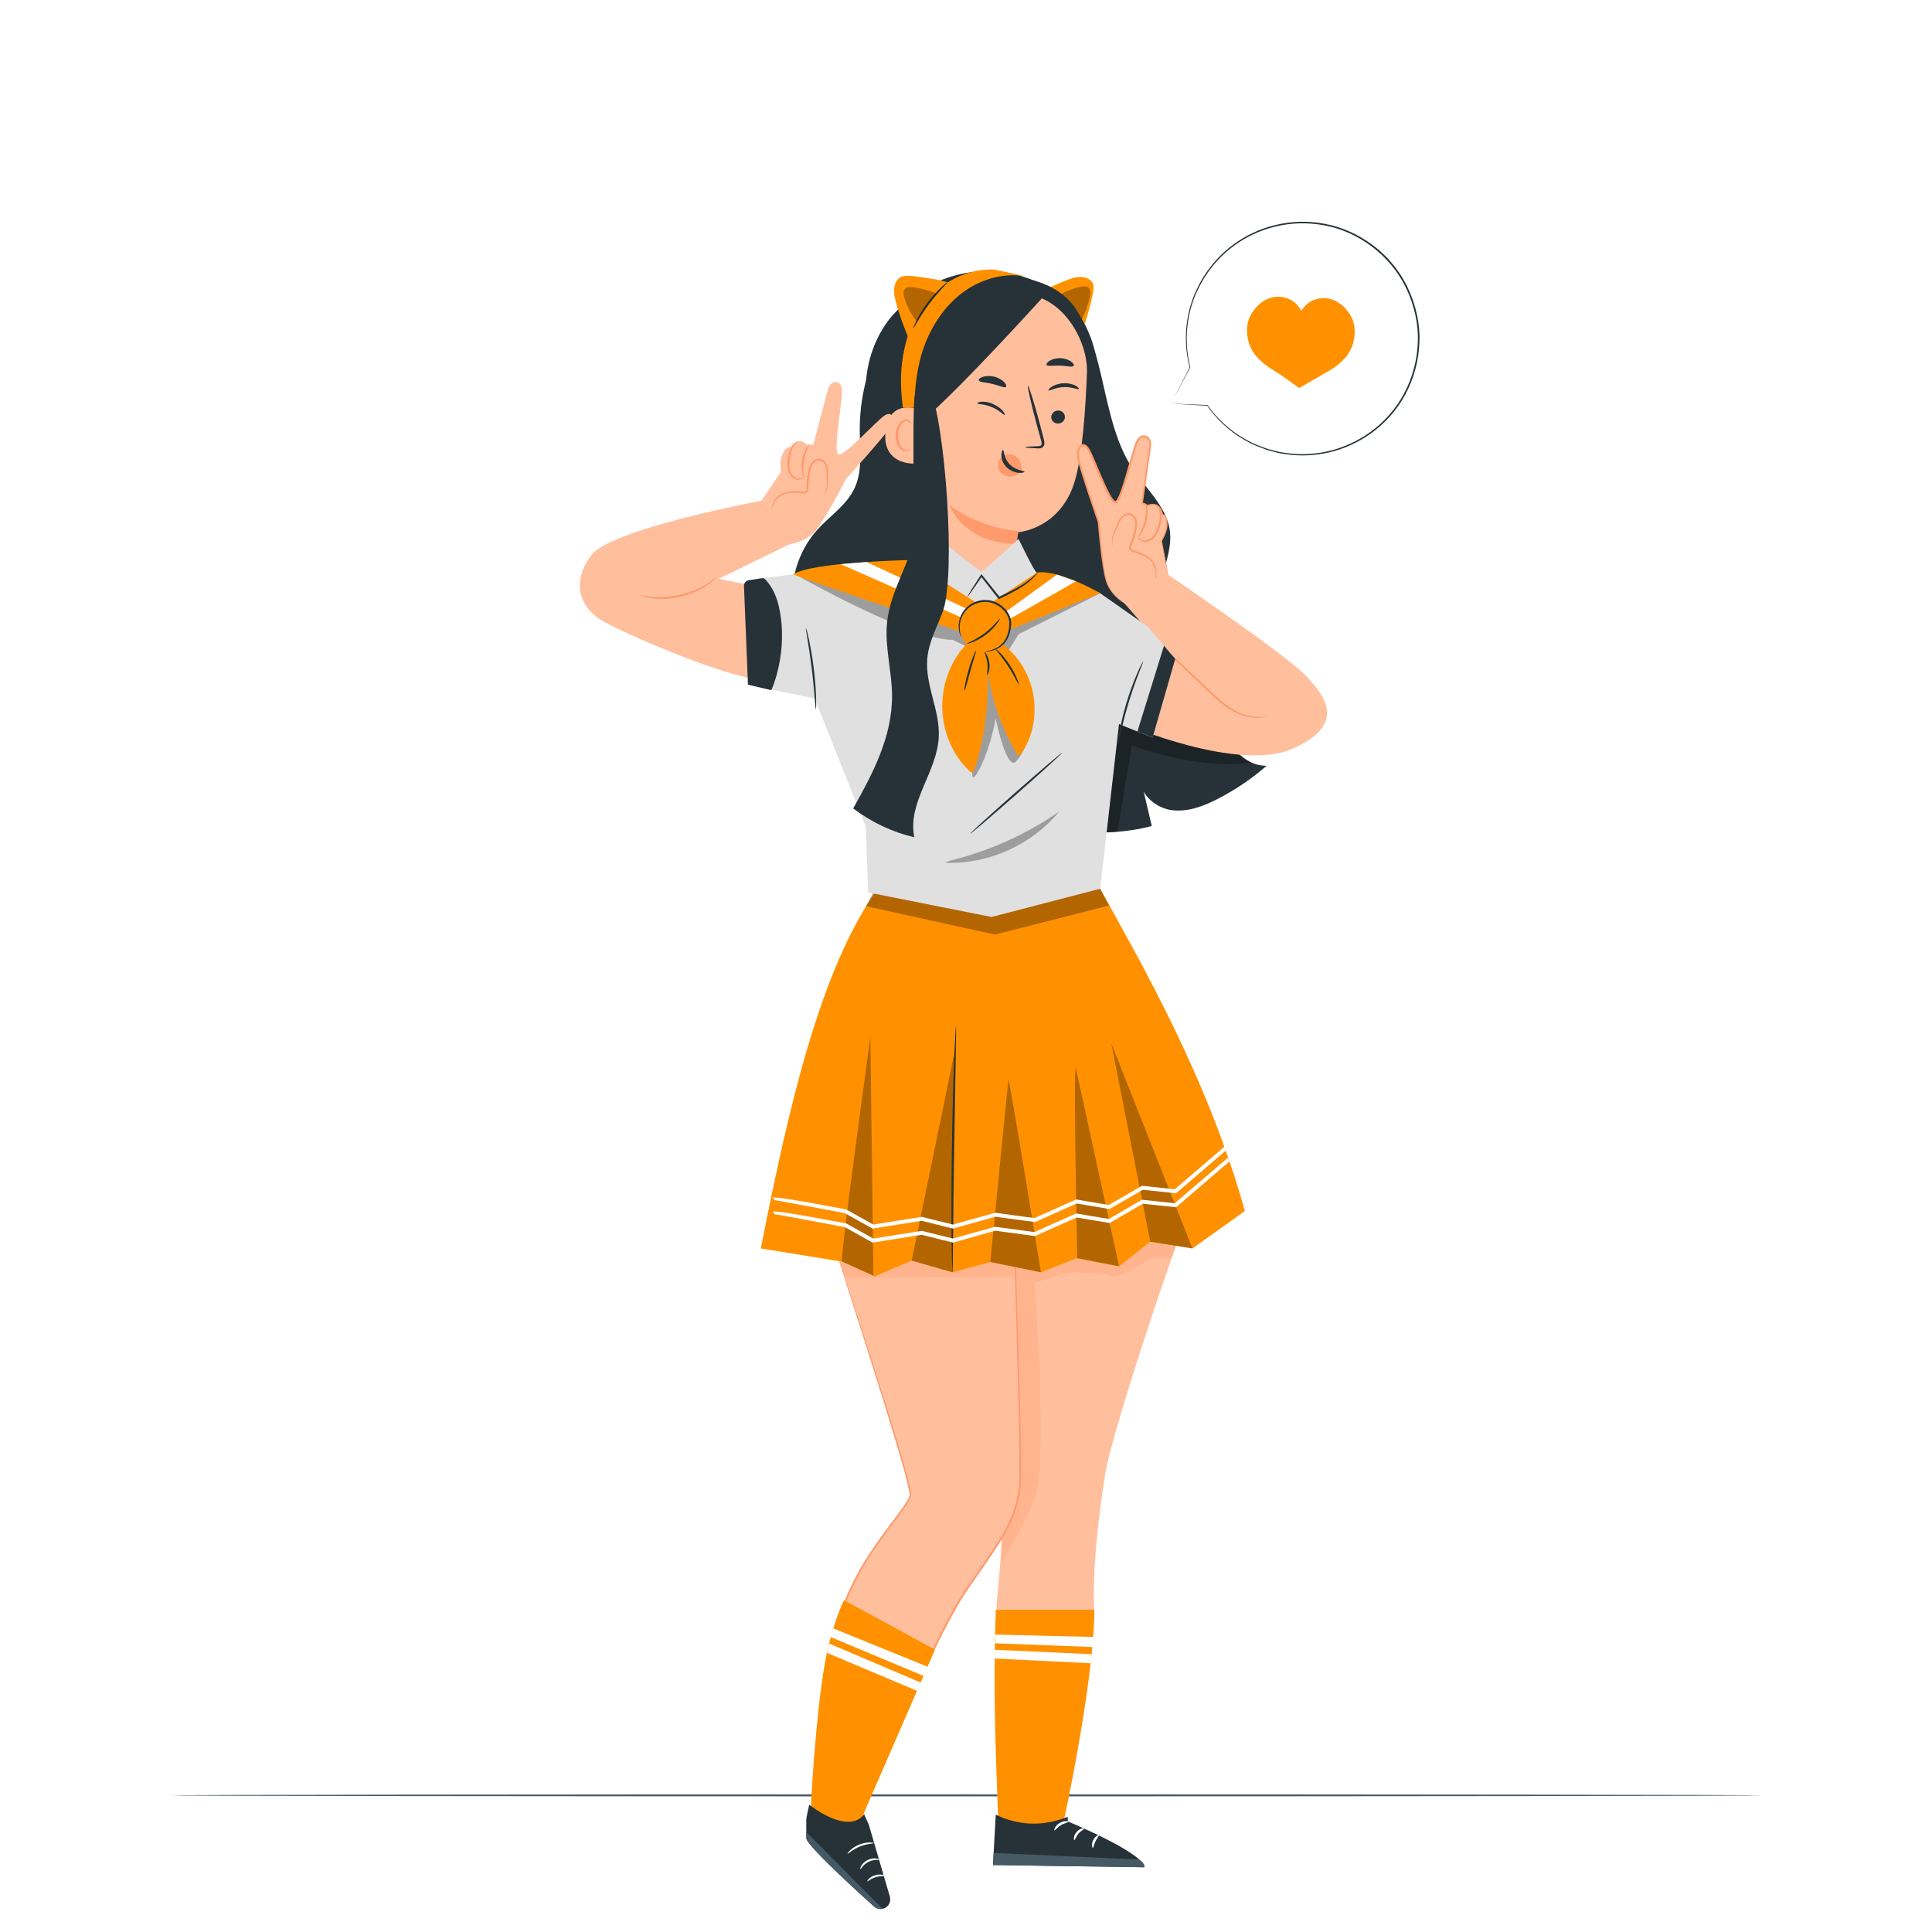 <svg class="animated" id="freepik_stories-otaku" xmlns="http://www.w3.org/2000/svg" viewBox="0 0 500 500" version="1.1" xmlns:xlink="http://www.w3.org/1999/xlink" xmlns:svgjs="http://svgjs.com/svgjs"><style>svg#freepik_stories-otaku:not(.animated) .animable {opacity: 0;}svg#freepik_stories-otaku.animated #freepik--background-complete--inject-21 {animation: 0.5s 1 forwards cubic-bezier(.36,-0.01,.5,1.38) fadeIn;animation-delay: 0.3s;opacity: 0}svg#freepik_stories-otaku.animated #freepik--Speech_Bubble--inject-21 {animation: 1s 1 forwards cubic-bezier(.36,-0.01,.5,1.38) slideDown,1.5s Infinite  linear heartbeat;animation-delay: 0s,1.5s;}svg#freepik_stories-otaku.animated #freepik--Character--inject-21 {animation: 1.5s Infinite  linear floating;animation-delay: 0s;}            @keyframes fadeIn {                0% {                    opacity: 0;                }                100% {                    opacity: 1;                }            }                    @keyframes slideDown {                0% {                    opacity: 0;                    transform: translateY(-30px);                }                100% {                    opacity: 1;                    transform: translateY(0);                }            }                    @keyframes heartbeat {                0% {                    transform: scale(1);                }                10% {                    transform: scale(1.1);                }                30% {                    transform: scale(1);                }                40% {                    transform: scale(1);                }                50% {                    transform: scale(1.1);                }                60% {                    transform: scale(1);                }                100% {                    transform: scale(1);                }            }                    @keyframes floating {                0% {                    opacity: 1;                    transform: translateY(0px);                }                50% {                    transform: translateY(-10px);                }                100% {                    opacity: 1;                    transform: translateY(0px);                }            }        </style><g id="freepik--background-complete--inject-21" class="animable" style="transform-origin: 249.995px 247.121px;"><g id="elhxuxicuchce" class="animable" style="transform-origin: 249.995px 250px;"><path d="M319.24,250.71c-47.98-.45-91.41-.85-122.88-1.15-15.7-.07-28.41-.13-37.24-.18-4.37,.01-7.78,.02-10.13,.02-1.13,.01-2.01,.03-2.63,.03-.59,.01-.9,.03-.9,.05s.3,.04,.9,.06c.63,.01,1.5,.03,2.63,.06,2.35,.03,5.75,.07,10.12,.12,8.83,.05,21.54,.11,37.24,.2,31.48,.02,74.9,.05,122.89,.08,47.96,0,91.39,.06,122.84,.28,15.72,.11,28.44,.26,37.24,.42,4.4,.08,7.81,.17,10.12,.26,2.31,.09,3.53,.18,3.53,.26,0,.08-1.22,.16-3.53,.22s-5.73,.12-10.13,.16c-8.79,.08-21.52,.1-37.24,.05-31.44-.09-74.87-.46-122.83-.94Z" style="fill: rgb(245, 245, 245); transform-origin: 319.215px 250.529px;" id="elyw1o3ajrhc" class="animable"></path><path d="M318.28,261.23c-47.33-7.69-90.16-14.66-121.2-19.7-15.5-2.44-28.05-4.42-36.76-5.79-4.32-.65-7.68-1.15-10.01-1.5-1.12-.16-1.99-.28-2.61-.36-.59-.08-.89-.1-.89-.09,0,.02,.29,.08,.88,.19,.62,.11,1.47,.26,2.59,.46,2.32,.38,5.67,.94,9.98,1.65,8.71,1.38,21.26,3.37,36.75,5.82,31.09,4.77,73.98,11.35,121.38,18.62,47.38,7.23,90.28,13.85,121.3,18.82,15.51,2.48,28.06,4.55,36.72,6.04,4.33,.75,7.69,1.35,9.96,1.79,2.27,.44,3.46,.71,3.44,.79-.01,.08-1.23-.02-3.53-.31-2.3-.28-5.68-.75-10.03-1.37-8.7-1.25-21.27-3.15-36.79-5.57-31.05-4.83-73.89-11.77-121.19-19.49Z" style="fill: rgb(245, 245, 245); transform-origin: 318.31px 260.892px;" id="elkwfzhf057u" class="animable"></path><path d="M315.64,271.48c-45.49-14.84-86.66-28.28-116.5-38.01-14.91-4.78-26.98-8.66-35.36-11.35-4.16-1.3-7.4-2.32-9.64-3.01-1.08-.33-1.92-.58-2.52-.76-.57-.16-.86-.24-.87-.22,0,.02,.28,.13,.83,.33,.59,.2,1.41,.48,2.48,.85,2.23,.73,5.45,1.8,9.59,3.16,8.38,2.7,20.45,6.58,35.35,11.37,29.93,9.47,71.22,22.53,116.85,36.97,45.62,14.39,86.91,27.49,116.74,37.15,14.92,4.83,26.97,8.79,35.28,11.59,4.15,1.4,7.37,2.51,9.55,3.29,2.17,.78,3.3,1.23,3.27,1.31-.03,.08-1.21-.21-3.43-.84-2.22-.63-5.49-1.61-9.68-2.89-8.39-2.57-20.5-6.37-35.43-11.13-29.88-9.53-71.06-22.93-116.52-37.8Z" style="fill: rgb(245, 245, 245); transform-origin: 315.72px 271.145px;" id="elyi2nw7zdrg" class="animable"></path><path d="M311.37,281.18c-42.52-21.61-81-41.17-108.89-55.35-13.95-7.01-25.24-12.68-33.08-16.61-3.9-1.92-6.93-3.42-9.03-4.45-1.02-.49-1.8-.86-2.36-1.13-.53-.25-.81-.37-.82-.35,0,.02,.25,.17,.77,.45,.55,.29,1.32,.69,2.32,1.22,2.08,1.06,5.09,2.61,8.96,4.59,7.84,3.94,19.13,9.62,33.07,16.64,28.02,13.93,66.69,33.15,109.41,54.38,42.72,21.19,81.37,40.44,109.27,54.54,13.95,7.05,25.21,12.8,32.96,16.84,3.88,2.02,6.88,3.6,8.9,4.7,2.02,1.1,3.06,1.72,3.02,1.79-.04,.08-1.16-.39-3.25-1.36-2.09-.97-5.16-2.43-9.09-4.34-7.87-3.82-19.21-9.43-33.19-16.42-27.96-13.98-66.46-33.51-108.95-55.14Z" style="fill: rgb(245, 245, 245); transform-origin: 311.531px 280.868px;" id="el91b3je61019" class="animable"></path><path d="M305.6,290.12c-38.52-27.81-73.38-52.97-98.65-71.21-12.65-9.04-22.89-16.36-30-21.44-3.54-2.49-6.3-4.43-8.2-5.77-.93-.64-1.64-1.13-2.15-1.48-.49-.33-.74-.49-.76-.47-.01,.01,.22,.2,.69,.56,.5,.37,1.19,.89,2.09,1.56,1.88,1.37,4.61,3.35,8.11,5.89,7.11,5.09,17.34,12.41,29.99,21.46,25.44,18.02,60.54,42.87,99.32,70.34,38.78,27.42,73.87,52.31,99.15,70.47,12.64,9.08,22.84,16.47,29.85,21.64,3.5,2.58,6.21,4.6,8.03,6,1.82,1.4,2.75,2.16,2.69,2.23-.05,.07-1.08-.57-2.99-1.84-1.91-1.27-4.7-3.18-8.28-5.66-7.16-4.97-17.46-12.23-30.14-21.26-25.37-18.05-60.26-43.19-98.74-71.02Z" style="fill: rgb(245, 245, 245); transform-origin: 305.801px 289.827px;" id="elfhvofuil1" class="animable"></path><path d="M298.45,298.07c-33.6-33.29-64.02-63.42-86.06-85.26-11.05-10.84-20-19.62-26.21-25.71-3.1-3-5.51-5.33-7.18-6.94-.81-.77-1.44-1.36-1.89-1.78-.43-.4-.66-.59-.67-.58-.01,.01,.19,.24,.59,.66,.43,.44,1.03,1.05,1.82,1.85,1.64,1.64,4.02,4,7.07,7.05,6.21,6.1,15.15,14.88,26.19,25.73,22.25,21.64,52.94,51.5,86.85,84.49,33.92,32.95,64.59,62.84,86.67,84.6,11.04,10.88,19.93,19.73,26.03,25.89,3.05,3.08,5.4,5.49,6.97,7.14,1.57,1.65,2.37,2.55,2.31,2.61-.06,.06-.98-.72-2.66-2.27-1.68-1.55-4.14-3.85-7.28-6.85-6.28-5.99-15.29-14.72-26.37-25.55-22.17-21.67-52.61-51.78-86.17-85.08Z" style="fill: rgb(245, 245, 245); transform-origin: 298.691px 297.811px;" id="ele0b1tjluise" class="animable"></path><path d="M290.13,304.85c-27.87-37.97-53.09-72.32-71.37-97.23-9.18-12.38-16.61-22.4-21.77-29.36-2.58-3.43-4.59-6.1-5.98-7.94-.68-.88-1.2-1.56-1.58-2.05-.36-.46-.55-.69-.57-.68-.02,.01,.15,.26,.48,.74,.36,.5,.85,1.2,1.5,2.11,1.36,1.86,3.33,4.56,5.85,8.03,5.16,6.96,12.58,16.99,21.75,29.38,18.51,24.74,44.05,58.87,72.27,96.59,28.24,37.68,53.75,71.84,72.07,96.67,9.16,12.42,16.53,22.5,21.57,29.51,2.52,3.5,4.46,6.24,5.74,8.11,1.29,1.87,1.93,2.88,1.86,2.93-.07,.05-.85-.86-2.27-2.64-1.42-1.78-3.47-4.43-6.09-7.86-5.24-6.86-12.75-16.85-21.96-29.23-18.43-24.76-43.69-59.1-71.51-97.07Z" style="fill: rgb(245, 245, 245); transform-origin: 290.407px 304.626px;" id="el9przxq5t417" class="animable"></path><path d="M280.82,310.28c-21.42-41.73-40.8-79.5-54.84-106.88-7.08-13.62-12.81-24.65-16.78-32.31-2-3.78-3.56-6.72-4.63-8.75-.53-.97-.94-1.72-1.23-2.26-.28-.51-.44-.76-.45-.75-.02,0,.1,.28,.35,.8,.27,.55,.65,1.31,1.14,2.31,1.04,2.05,2.55,5.01,4.49,8.82,3.97,7.66,9.69,18.69,16.76,32.32,14.3,27.25,34.04,64.84,55.85,106.39,21.83,41.51,41.54,79.12,55.64,106.44,7.05,13.66,12.71,24.73,16.55,32.42,1.92,3.84,3.4,6.84,4.37,8.88,.97,2.04,1.44,3.14,1.36,3.17-.08,.04-.7-.98-1.82-2.95-1.11-1.97-2.72-4.9-4.75-8.69-4.07-7.58-9.88-18.58-16.99-32.21-14.22-27.25-33.64-65.01-55.01-106.74Z" style="fill: rgb(245, 245, 245); transform-origin: 281.148px 310.105px;" id="elmm4r57suyse" class="animable"></path><path d="M270.75,314.22c-14.39-44.49-27.42-84.75-36.86-113.93-4.78-14.53-8.66-26.3-11.35-34.47-1.36-4.04-2.42-7.18-3.16-9.35-.37-1.04-.65-1.85-.85-2.42-.2-.54-.31-.82-.33-.81-.02,0,.06,.29,.22,.85,.18,.58,.43,1.4,.75,2.45,.7,2.18,1.71,5.34,3,9.4,2.68,8.17,6.55,19.94,11.32,34.48,9.72,29.1,23.12,69.24,37.93,113.6,14.84,44.33,28.21,84.49,37.71,113.62,4.75,14.56,8.54,26.37,11.1,34.55,1.28,4.09,2.25,7.27,2.88,9.44,.63,2.17,.92,3.32,.83,3.34-.08,.03-.54-1.07-1.32-3.19-.78-2.12-1.89-5.26-3.29-9.31-2.8-8.1-6.75-19.86-11.56-34.4-9.64-29.09-22.7-69.35-37.04-113.83Z" style="fill: rgb(245, 245, 245); transform-origin: 271.076px 314.105px;" id="el4ln5ogz8y0a" class="animable"></path><path d="M260.16,316.58c-7.01-46.14-13.36-87.89-17.96-118.15-2.37-15.09-4.29-27.3-5.62-35.78-.69-4.2-1.23-7.46-1.6-9.72-.19-1.09-.34-1.92-.45-2.52-.11-.57-.17-.86-.19-.85-.02,0,0,.3,.08,.87,.08,.6,.2,1.44,.35,2.54,.34,2.26,.82,5.53,1.45,9.74,1.33,8.48,3.24,20.69,5.6,35.78,4.88,30.22,11.62,71.91,19.07,117.99,7.48,46.04,14.18,87.75,18.85,117.97,2.34,15.11,4.17,27.35,5.37,35.81,.6,4.23,1.04,7.52,1.31,9.76,.27,2.24,.37,3.42,.28,3.43-.09,.01-.35-1.14-.78-3.36-.43-2.21-1.01-5.48-1.74-9.7-1.45-8.43-3.45-20.64-5.85-35.74-4.81-30.2-11.19-71.95-18.16-118.07Z" style="fill: rgb(245, 245, 245); transform-origin: 260.533px 316.505px;" id="elef0dms55clg" class="animable"></path><path d="M249.32,317.29c.43-46.64,.82-88.84,1.11-119.43,.07-15.26,.12-27.61,.16-36.19-.01-4.25-.02-7.56-.03-9.84-.02-1.1-.03-1.95-.04-2.56-.01-.58-.03-.87-.05-.87-.02,0-.04,.3-.06,.87-.01,.61-.03,1.46-.06,2.56-.03,2.28-.07,5.59-.12,9.84-.04,8.58-.1,20.93-.18,36.19,0,30.59,0,72.8,0,119.43,.03,46.61,0,88.83-.22,119.38-.1,15.28-.24,27.64-.41,36.19-.08,4.27-.17,7.59-.26,9.84-.09,2.25-.18,3.43-.26,3.43-.09,0-.17-1.18-.23-3.43-.07-2.25-.12-5.57-.17-9.84-.08-8.55-.11-20.91-.07-36.19,.07-30.56,.43-72.77,.89-119.38Z" style="fill: rgb(245, 245, 245); transform-origin: 249.501px 317.265px;" id="elewv9zo8iy8d" class="animable"></path><path d="M238.49,316.37c7.89-46,15.02-87.63,20.2-117.81,2.5-15.07,4.53-27.26,5.94-35.73,.67-4.2,1.18-7.47,1.54-9.73,.16-1.09,.28-1.93,.37-2.53,.08-.57,.11-.87,.09-.87-.02,0-.09,.29-.2,.85-.11,.6-.27,1.43-.47,2.52-.39,2.25-.96,5.51-1.7,9.7-1.41,8.47-3.45,20.66-5.97,35.73-4.89,30.22-11.63,71.91-19.09,117.98-7.41,46.05-14.19,87.75-19.29,117.9-2.54,15.08-4.66,27.27-6.19,35.69-.76,4.21-1.38,7.47-1.83,9.68-.45,2.21-.73,3.36-.81,3.35-.09-.01,.02-1.19,.31-3.43,.29-2.23,.77-5.52,1.41-9.75,1.28-8.46,3.23-20.68,5.71-35.76,4.96-30.18,12.06-71.82,19.98-117.79Z" style="fill: rgb(245, 245, 245); transform-origin: 238.843px 316.4px;" id="elxch7y6oeev" class="animable"></path><path d="M227.94,313.81c15.24-44.22,29.04-84.24,39.04-113.25,4.91-14.49,8.89-26.23,11.65-34.38,1.34-4.05,2.38-7.19,3.1-9.37,.33-1.05,.59-1.86,.78-2.45,.17-.55,.25-.84,.23-.84-.02,0-.13,.27-.33,.81-.21,.57-.5,1.37-.87,2.41-.75,2.16-1.85,5.3-3.25,9.32-2.77,8.15-6.76,19.88-11.68,34.37-9.72,29.1-23.14,69.24-37.96,113.59-14.78,44.35-28.23,84.48-38.15,113.48-4.96,14.5-9.02,26.22-11.9,34.29-1.44,4.04-2.58,7.17-3.38,9.28-.8,2.11-1.26,3.21-1.35,3.18-.08-.03,.21-1.18,.86-3.34,.65-2.16,1.65-5.33,2.97-9.41,2.63-8.15,6.54-19.92,11.43-34.44,9.78-29.04,23.55-69.08,38.82-113.26Z" style="fill: rgb(245, 245, 245); transform-origin: 228.3px 313.885px;" id="elhjhv9teelv" class="animable"></path><path d="M217.96,309.67c22.21-41.34,42.31-78.75,56.88-105.87,7.2-13.56,13.03-24.54,17.07-32.16,1.98-3.79,3.51-6.74,4.58-8.78,.5-.99,.89-1.75,1.16-2.3,.26-.52,.38-.79,.36-.8-.02,0-.17,.25-.46,.75-.3,.53-.71,1.28-1.25,2.25-1.09,2.02-2.68,4.95-4.72,8.71-4.05,7.62-9.89,18.6-17.1,32.15-14.31,27.24-34.06,64.83-55.89,106.37-21.78,41.53-41.56,79.11-56.05,106.23-7.24,13.56-13.16,24.51-17.3,32.05-2.07,3.77-3.7,6.69-4.84,8.65-1.13,1.96-1.77,2.98-1.84,2.94-.08-.04,.4-1.13,1.4-3.16,.99-2.03,2.49-5.01,4.46-8.84,3.92-7.65,9.69-18.67,16.87-32.26,14.36-27.18,34.44-64.62,56.67-105.92Z" style="fill: rgb(245, 245, 245); transform-origin: 218.282px 309.811px;" id="elq5wm1luo2d" class="animable"></path><path d="M208.76,304.06c28.59-37.46,54.46-71.36,73.21-95.93,9.29-12.3,16.81-22.26,22.04-29.17,2.56-3.44,4.56-6.12,5.93-7.98,.65-.9,1.16-1.59,1.52-2.09,.34-.48,.5-.72,.49-.73-.02-.01-.21,.22-.58,.67-.38,.48-.91,1.16-1.6,2.03-1.41,1.83-3.44,4.48-6.06,7.89-5.23,6.91-12.76,16.86-22.06,29.16-18.52,24.74-44.07,58.86-72.31,96.57-28.19,37.71-53.78,71.82-72.45,96.41-9.33,12.29-16.94,22.21-22.24,29.03-2.65,3.41-4.73,6.04-6.17,7.81-1.43,1.77-2.22,2.67-2.29,2.62-.07-.05,.58-1.05,1.89-2.91,1.31-1.86,3.27-4.57,5.82-8.05,5.11-6.96,12.57-16.97,21.85-29.31,18.56-24.67,44.41-58.59,73.01-96.01Z" style="fill: rgb(245, 245, 245); transform-origin: 209.068px 304.256px;" id="elp6n4cu74ah" class="animable"></path><path d="M200.57,297.12c34.23-32.68,65.21-62.26,87.67-83.69,11.15-10.75,20.17-19.45,26.44-25.49,3.08-3.02,5.48-5.36,7.14-6.98,.79-.79,1.4-1.4,1.83-1.84,.41-.42,.61-.64,.6-.65-.01-.01-.24,.18-.68,.58-.45,.42-1.08,1.01-1.91,1.77-1.68,1.6-4.12,3.9-7.25,6.87-6.27,6.04-15.3,14.73-26.46,25.47-22.25,21.63-52.96,51.48-86.88,84.46-33.88,32.99-64.62,62.82-87,84.28-11.19,10.73-20.28,19.38-26.62,25.31-3.17,2.97-5.64,5.25-7.34,6.78-1.7,1.53-2.62,2.3-2.68,2.24-.06-.06,.74-.95,2.33-2.59,1.59-1.64,3.96-4.02,7.04-7.08,6.16-6.1,15.13-14.87,26.28-25.65,22.28-21.56,53.24-51.17,87.48-83.81Z" style="fill: rgb(245, 245, 245); transform-origin: 200.839px 297.351px;" id="el7srouuqoa3" class="animable"></path><path d="M193.59,289.04c39.05-27.11,74.38-51.64,100-69.42,12.73-8.93,23.04-16.16,30.2-21.18,3.53-2.51,6.27-4.47,8.17-5.82,.91-.66,1.61-1.17,2.11-1.54,.47-.35,.71-.54,.7-.55-.01-.01-.27,.14-.76,.47-.51,.35-1.23,.83-2.17,1.46-1.92,1.32-4.69,3.24-8.26,5.69-7.16,5.02-17.47,12.24-30.21,21.16-25.45,18.01-60.55,42.85-99.34,70.3-38.75,27.47-73.88,52.29-99.43,70.11-12.77,8.91-23.14,16.08-30.34,20.98-3.6,2.45-6.41,4.33-8.34,5.59-1.92,1.25-2.96,1.88-3.01,1.81-.05-.07,.88-.83,2.72-2.21,1.83-1.38,4.56-3.38,8.09-5.93,7.06-5.1,17.33-12.4,30.06-21.36,25.46-17.93,60.78-42.49,99.83-69.56Z" style="fill: rgb(245, 245, 245); transform-origin: 193.839px 289.317px;" id="el0nh7mah4v87" class="animable"></path><path d="M188,279.99c42.93-20.84,81.78-39.7,109.94-53.37,14.01-6.89,25.36-12.46,33.23-16.33,3.89-1.95,6.91-3.46,9-4.51,1-.52,1.77-.91,2.33-1.2,.52-.28,.78-.43,.78-.44,0-.02-.29,.1-.83,.34-.56,.26-1.35,.63-2.37,1.11-2.11,1.01-5.15,2.48-9.07,4.37-7.88,3.87-19.23,9.43-33.24,16.31-28.03,13.92-66.7,33.12-109.43,54.34-42.69,21.24-81.38,40.42-109.48,54.14-14.05,6.86-25.44,12.36-33.35,16.11-3.95,1.87-7.03,3.31-9.13,4.25-2.1,.95-3.23,1.4-3.27,1.33-.04-.08,1.01-.68,3.04-1.77,2.03-1.08,5.04-2.64,8.94-4.62,7.79-3.96,19.11-9.61,33.13-16.53,28.03-13.84,66.87-32.73,109.79-53.53Z" style="fill: rgb(245, 245, 245); transform-origin: 188.194px 280.292px;" id="eloqznb2rdsi" class="animable"></path><path d="M183.94,270.2c45.77-14.02,87.18-26.7,117.21-35.89,14.95-4.66,27.06-8.43,35.46-11.05,4.15-1.33,7.39-2.36,9.62-3.07,1.07-.36,1.9-.63,2.49-.83,.56-.19,.84-.3,.84-.32,0-.02-.3,.05-.87,.21-.6,.17-1.44,.42-2.52,.73-2.24,.68-5.49,1.66-9.67,2.93-8.41,2.61-20.51,6.37-35.47,11.02-29.93,9.46-71.23,22.51-116.86,36.94-45.6,14.45-86.91,27.47-116.88,36.73-14.98,4.63-27.13,8.32-35.54,10.81-4.21,1.24-7.48,2.19-9.71,2.8-2.23,.61-3.41,.89-3.44,.81-.03-.08,1.1-.52,3.29-1.28,2.18-.76,5.41-1.84,9.58-3.2,8.34-2.72,20.43-6.57,35.39-11.26,29.92-9.38,71.34-22.1,117.09-36.07Z" style="fill: rgb(245, 245, 245); transform-origin: 184.08px 270.535px;" id="elxnfq8tfrvx" class="animable"></path><path d="M181.51,259.91c47.47-6.84,90.42-13.04,121.56-17.52,15.52-2.31,28.08-4.19,36.81-5.49,4.32-.68,7.68-1.2,10-1.56,1.12-.19,1.98-.33,2.59-.44,.58-.1,.88-.17,.88-.19,0-.02-.31,0-.9,.08-.62,.08-1.49,.19-2.61,.34-2.32,.33-5.69,.8-10.02,1.41-8.73,1.29-21.29,3.16-36.81,5.46-31.09,4.77-73.99,11.34-121.39,18.6-47.37,7.3-90.28,13.84-121.37,18.39-15.55,2.28-28.14,4.07-36.85,5.24-4.36,.59-7.74,1.02-10.04,1.28-2.3,.26-3.51,.36-3.53,.28-.01-.08,1.18-.35,3.45-.76,2.28-.42,5.64-.99,9.98-1.69,8.67-1.41,21.24-3.37,36.77-5.71,31.07-4.69,74.03-10.92,121.48-17.72Z" style="fill: rgb(245, 245, 245); transform-origin: 181.59px 260.26px;" id="elzy0hg1h7en" class="animable"></path><path d="M180.76,249.38c47.98,.39,91.41,.74,122.88,1,15.7,.05,28.41,.1,37.24,.13,4.37-.02,7.78-.03,10.12-.04,1.13-.02,2.01-.03,2.63-.04,.59-.01,.9-.03,.9-.05,0-.02-.3-.04-.9-.06-.63-.01-1.5-.03-2.63-.06-2.35-.03-5.75-.06-10.12-.11-8.83-.04-21.54-.09-37.24-.15-31.48,.02-74.9,.04-122.89,.07-47.96,.06-91.39,.05-122.84-.13-15.72-.09-28.44-.22-37.24-.38-4.4-.08-7.81-.16-10.12-.24-2.31-.08-3.53-.17-3.53-.26,0-.08,1.22-.16,3.53-.23,2.32-.07,5.73-.12,10.13-.17,8.79-.09,21.52-.12,37.24-.09,31.44,.05,74.87,.37,122.83,.79Z" style="fill: rgb(245, 245, 245); transform-origin: 180.775px 249.534px;" id="eljxoa61mtuec" class="animable"></path><path d="M181.71,238.86c47.34,7.64,90.18,14.55,121.23,19.55,15.5,2.42,28.05,4.39,36.77,5.75,4.32,.64,7.69,1.14,10.01,1.49,1.12,.15,1.99,.27,2.61,.36,.59,.07,.89,.1,.89,.09,0-.02-.29-.08-.88-.19-.62-.11-1.48-.26-2.59-.46-2.32-.38-5.67-.93-9.98-1.64-8.71-1.37-21.26-3.34-36.76-5.78-31.1-4.73-74-11.26-121.41-18.47-47.39-7.17-90.29-13.74-121.32-18.67-15.52-2.46-28.06-4.51-36.72-6-4.33-.74-7.69-1.34-9.96-1.77-2.27-.43-3.46-.7-3.45-.79,.01-.08,1.23,.02,3.53,.3,2.3,.28,5.68,.74,10.03,1.36,8.7,1.24,21.28,3.13,36.8,5.53,31.05,4.8,73.9,11.67,121.21,19.34Z" style="fill: rgb(245, 245, 245); transform-origin: 181.685px 239.203px;" id="el2deo4ax7tjr" class="animable"></path><path d="M184.33,228.61c45.51,14.79,86.69,28.17,116.55,37.87,14.92,4.77,26.99,8.62,35.38,11.3,4.16,1.3,7.4,2.31,9.64,3,1.08,.32,1.92,.57,2.52,.75,.57,.16,.86,.24,.87,.22,0-.02-.28-.13-.83-.32-.59-.2-1.41-.48-2.48-.85-2.23-.73-5.45-1.79-9.59-3.15-8.38-2.69-20.46-6.55-35.37-11.33-29.94-9.43-71.25-22.44-116.9-36.82-45.64-14.34-86.94-27.38-116.79-37-14.92-4.81-26.98-8.75-35.29-11.54-4.16-1.39-7.38-2.5-9.55-3.28-2.17-.78-3.3-1.23-3.27-1.31,.03-.08,1.21,.21,3.43,.84,2.22,.63,5.49,1.6,9.69,2.88,8.39,2.55,20.5,6.34,35.45,11.09,29.89,9.49,71.09,22.84,116.56,37.66Z" style="fill: rgb(245, 245, 245); transform-origin: 184.255px 228.945px;" id="el4144tih1k42" class="animable"></path><path d="M188.59,218.89c42.55,21.56,81.06,41.07,108.97,55.21,13.96,6.99,25.26,12.65,33.11,16.57,3.9,1.92,6.94,3.41,9.03,4.44,1.02,.49,1.8,.86,2.36,1.13,.54,.25,.81,.37,.82,.35,0-.02-.25-.17-.77-.45-.55-.29-1.32-.69-2.32-1.22-2.08-1.06-5.09-2.6-8.96-4.58-7.84-3.93-19.14-9.6-33.09-16.6-28.04-13.9-66.73-33.07-109.48-54.25-42.75-21.14-81.42-40.34-109.34-54.41-13.96-7.03-25.23-12.77-32.99-16.79-3.88-2.01-6.88-3.6-8.9-4.69-2.02-1.1-3.06-1.71-3.02-1.79,.04-.08,1.16,.39,3.25,1.36,2.09,.96,5.16,2.42,9.1,4.33,7.87,3.81,19.22,9.4,33.21,16.38,27.98,13.94,66.51,33.43,109.02,55.01Z" style="fill: rgb(245, 245, 245); transform-origin: 188.444px 219.197px;" id="el3ge11g70jnb" class="animable"></path><path d="M194.35,209.95c38.56,27.76,73.45,52.88,98.75,71.09,12.66,9.02,22.91,16.33,30.03,21.4,3.55,2.49,6.3,4.42,8.21,5.76,.93,.63,1.64,1.12,2.15,1.47,.49,.33,.74,.49,.76,.47,.01-.01-.22-.2-.69-.56-.5-.37-1.19-.88-2.09-1.55-1.88-1.36-4.61-3.34-8.12-5.88-7.11-5.08-17.36-12.39-30.02-21.42-25.46-17.98-60.59-42.8-99.41-70.21-38.82-27.37-73.93-52.22-99.24-70.35-12.66-9.06-22.86-16.45-29.88-21.6-3.51-2.58-6.22-4.6-8.04-5.99-1.82-1.39-2.75-2.16-2.7-2.23,.05-.07,1.08,.56,3,1.83,1.91,1.27,4.71,3.18,8.29,5.65,7.16,4.96,17.47,12.21,30.17,21.22,25.39,18.02,60.31,43.12,98.83,70.9Z" style="fill: rgb(245, 245, 245); transform-origin: 194.154px 210.243px;" id="elczm875kthp6" class="animable"></path><path d="M201.48,201.99c33.65,33.25,64.1,63.34,86.17,85.15,11.06,10.83,20.02,19.59,26.24,25.68,3.1,2.99,5.52,5.32,7.19,6.93,.81,.77,1.44,1.36,1.89,1.78,.43,.4,.66,.59,.67,.58,.01-.01-.19-.24-.59-.66-.43-.44-1.04-1.05-1.82-1.85-1.64-1.63-4.02-4-7.08-7.04-6.22-6.09-15.17-14.86-26.22-25.7-22.27-21.61-53-51.43-86.96-84.39-33.97-32.91-64.68-62.76-86.77-84.5-11.05-10.87-19.95-19.7-26.06-25.85-3.05-3.08-5.41-5.48-6.98-7.13-1.57-1.65-2.37-2.55-2.31-2.61,.06-.06,.98,.72,2.67,2.26,1.69,1.54,4.14,3.85,7.28,6.84,6.28,5.98,15.31,14.7,26.4,25.52,22.2,21.64,52.68,51.71,86.28,84.97Z" style="fill: rgb(245, 245, 245); transform-origin: 201.244px 202.244px;" id="elyof06okh4ro" class="animable"></path><path d="M209.8,195.2c27.92,37.93,53.18,72.26,71.49,97.14,9.2,12.37,16.64,22.38,21.81,29.33,2.59,3.43,4.6,6.09,5.99,7.93,.68,.88,1.21,1.56,1.58,2.05,.36,.46,.55,.69,.57,.68s-.15-.26-.48-.74c-.36-.5-.85-1.2-1.5-2.1-1.36-1.86-3.33-4.56-5.86-8.02-5.17-6.96-12.6-16.97-21.79-29.35-18.54-24.72-44.13-58.82-72.4-96.5-28.29-37.64-53.85-71.77-72.2-96.59-9.18-12.41-16.56-22.48-21.6-29.48-2.52-3.5-4.46-6.23-5.75-8.1-1.29-1.87-1.93-2.88-1.86-2.93,.07-.05,.85,.86,2.27,2.64,1.42,1.78,3.48,4.43,6.1,7.86,5.25,6.86,12.77,16.83,22,29.2,18.47,24.73,43.76,59.05,71.63,96.98Z" style="fill: rgb(245, 245, 245); transform-origin: 209.518px 195.424px;" id="elq2k95031jrg" class="animable"></path><path d="M219.1,189.76c21.47,41.71,40.9,79.45,54.98,106.81,7.09,13.61,12.84,24.63,16.83,32.29,2,3.78,3.56,6.72,4.64,8.75,.53,.97,.94,1.72,1.23,2.26,.28,.51,.44,.76,.45,.75,.02,0-.1-.28-.36-.8-.27-.55-.65-1.31-1.14-2.31-1.04-2.05-2.56-5.01-4.5-8.81-3.98-7.66-9.72-18.68-16.8-32.3-14.34-27.23-34.12-64.8-55.99-106.32-21.88-41.48-41.64-79.07-55.77-106.37-7.07-13.65-12.74-24.72-16.6-32.4-1.93-3.84-3.41-6.83-4.38-8.88-.97-2.04-1.45-3.13-1.37-3.17,.08-.04,.7,.98,1.82,2.95,1.12,1.97,2.72,4.9,4.76,8.69,4.08,7.57,9.9,18.57,17.03,32.19,14.26,27.24,33.72,64.97,55.15,106.67Z" style="fill: rgb(245, 245, 245); transform-origin: 218.772px 189.94px;" id="elonbut5th4vh" class="animable"></path><path d="M229.17,185.81c14.45,44.47,27.53,84.72,37.01,113.89,4.8,14.53,8.69,26.29,11.39,34.46,1.37,4.04,2.43,7.18,3.17,9.35,.37,1.04,.65,1.85,.85,2.42,.2,.54,.31,.82,.33,.81,.02,0-.06-.29-.22-.85-.18-.58-.43-1.4-.76-2.45-.7-2.18-1.71-5.34-3.02-9.39-2.69-8.17-6.57-19.93-11.36-34.47-9.75-29.09-23.21-69.21-38.08-113.55-14.9-44.31-28.32-84.45-37.86-113.57-4.77-14.56-8.58-26.36-11.14-34.53-1.28-4.09-2.26-7.27-2.89-9.43-.63-2.17-.92-3.32-.84-3.34,.08-.03,.54,1.07,1.32,3.19,.78,2.12,1.9,5.26,3.3,9.31,2.81,8.1,6.78,19.85,11.61,34.39,9.67,29.08,22.79,69.32,37.19,113.78Z" style="fill: rgb(245, 245, 245); transform-origin: 228.83px 185.95px;" id="el2pdb4r4c1sa" class="animable"></path><path d="M239.76,183.44c7.07,46.13,13.47,87.87,18.11,118.13,2.39,15.08,4.33,27.29,5.67,35.77,.7,4.2,1.24,7.46,1.62,9.71,.19,1.09,.34,1.92,.45,2.52,.11,.57,.17,.86,.19,.85,.02,0,0-.3-.08-.87-.08-.6-.2-1.44-.35-2.54-.34-2.26-.83-5.53-1.46-9.74-1.34-8.48-3.26-20.69-5.64-35.77-4.92-30.22-11.71-71.9-19.22-117.96-7.54-46.03-14.3-87.73-19-117.95-2.36-15.11-4.2-27.34-5.41-35.81-.61-4.23-1.05-7.52-1.33-9.76-.27-2.24-.37-3.42-.29-3.43,.09-.01,.36,1.14,.79,3.35,.43,2.21,1.02,5.48,1.75,9.7,1.46,8.43,3.48,20.64,5.9,35.74,4.85,30.19,11.28,71.94,18.31,118.05Z" style="fill: rgb(245, 245, 245); transform-origin: 239.4px 183.505px;" id="el5n7ncv3py4u" class="animable"></path><path d="M250.59,182.71c-.37,46.64-.71,88.84-.95,119.43-.05,15.26-.08,27.61-.11,36.19,.02,4.25,.03,7.56,.04,9.84,.02,1.1,.03,1.95,.04,2.56,.02,.58,.03,.87,.05,.87,.02,0,.04-.3,.06-.87,.01-.61,.03-1.46,.06-2.56,.03-2.28,.06-5.59,.11-9.84,.03-8.58,.08-20.93,.13-36.19-.04-30.59-.09-72.8-.15-119.43-.09-46.61-.11-88.83,.06-119.38,.08-15.28,.21-27.64,.36-36.19,.08-4.27,.16-7.59,.24-9.84,.09-2.25,.17-3.43,.26-3.43,.09,0,.17,1.18,.24,3.43,.07,2.25,.13,5.57,.18,9.84,.1,8.55,.14,20.91,.12,36.19-.03,30.56-.33,72.77-.74,119.38Z" style="fill: rgb(245, 245, 245); transform-origin: 250.432px 182.735px;" id="elxze8twgw89s" class="animable"></path><path d="M261.42,183.62c-7.83,46.01-14.91,87.65-20.04,117.83-2.48,15.07-4.49,27.27-5.89,35.74-.66,4.2-1.17,7.47-1.53,9.73-.16,1.09-.28,1.93-.37,2.53-.08,.57-.11,.87-.09,.87,.02,0,.09-.29,.2-.85,.11-.6,.27-1.43,.47-2.52,.39-2.25,.96-5.51,1.68-9.7,1.4-8.47,3.42-20.67,5.92-35.73,4.85-30.23,11.54-71.93,18.93-118.01,7.35-46.06,14.08-87.77,19.13-117.93,2.52-15.08,4.63-27.28,6.15-35.7,.76-4.21,1.37-7.47,1.82-9.68,.44-2.21,.72-3.36,.81-3.35,.09,.01-.02,1.19-.31,3.43-.29,2.23-.76,5.52-1.39,9.75-1.27,8.46-3.2,20.68-5.66,35.77-4.92,30.18-11.96,71.84-19.82,117.82Z" style="fill: rgb(245, 245, 245); transform-origin: 261.067px 183.585px;" id="el6ijomxz8k77" class="animable"></path><path d="M271.97,186.17c-15.19,44.24-28.93,84.27-38.89,113.29-4.89,14.5-8.86,26.24-11.61,34.39-1.33,4.05-2.37,7.2-3.08,9.37-.33,1.05-.59,1.86-.77,2.45-.17,.55-.24,.84-.23,.85,.02,0,.13-.27,.33-.81,.21-.57,.5-1.38,.87-2.42,.75-2.16,1.84-5.3,3.24-9.32,2.76-8.15,6.73-19.88,11.64-34.38,9.68-29.11,23.05-69.26,37.81-113.64,14.72-44.36,28.12-84.52,38-113.53,4.94-14.51,8.99-26.23,11.85-34.31,1.43-4.04,2.57-7.17,3.37-9.28,.8-2.11,1.26-3.21,1.34-3.18,.08,.03-.21,1.18-.86,3.34-.65,2.16-1.64,5.34-2.95,9.42-2.62,8.16-6.51,19.93-11.39,34.46-9.74,29.05-23.46,69.11-38.67,113.31Z" style="fill: rgb(245, 245, 245); transform-origin: 271.621px 186.085px;" id="el53xg91hpq3" class="animable"></path><path d="M281.97,190.29c-22.16,41.37-42.21,78.8-56.74,105.94-7.18,13.57-13,24.56-17.03,32.19-1.97,3.79-3.51,6.75-4.56,8.78-.5,.99-.88,1.75-1.16,2.3-.26,.52-.38,.79-.36,.8,.02,0,.17-.25,.46-.75,.3-.54,.71-1.28,1.25-2.25,1.09-2.02,2.67-4.95,4.7-8.71,4.04-7.63,9.86-18.61,17.06-32.17,14.28-27.26,33.98-64.87,55.75-106.44,21.72-41.56,41.46-79.16,55.91-106.3,7.22-13.57,13.12-24.53,17.26-32.07,2.07-3.77,3.69-6.69,4.82-8.65,1.13-1.97,1.76-2.98,1.84-2.94,.08,.04-.4,1.13-1.39,3.16-.99,2.04-2.49,5.02-4.44,8.84-3.91,7.65-9.66,18.69-16.83,32.29-14.33,27.2-34.35,64.66-56.53,105.99Z" style="fill: rgb(245, 245, 245); transform-origin: 281.648px 190.159px;" id="el9hxc8ceaffj" class="animable"></path><path d="M291.17,195.89c-28.54,37.49-54.36,71.42-73.08,96.02-9.28,12.31-16.79,22.28-22,29.2-2.56,3.45-4.55,6.13-5.92,7.98-.65,.9-1.16,1.6-1.52,2.09-.34,.48-.5,.72-.49,.73,.01,.01,.21-.22,.57-.67,.38-.48,.91-1.16,1.6-2.03,1.4-1.83,3.44-4.48,6.05-7.89,5.22-6.92,12.74-16.88,22.02-29.19,18.49-24.76,43.99-58.91,72.18-96.66,28.14-37.75,53.68-71.89,72.32-96.5,9.32-12.31,16.91-22.23,22.21-29.05,2.65-3.41,4.73-6.05,6.16-7.82,1.43-1.77,2.22-2.67,2.29-2.62,.07,.05-.58,1.05-1.88,2.91-1.3,1.86-3.26,4.58-5.81,8.06-5.1,6.97-12.55,16.99-21.81,29.33-18.53,24.69-44.33,58.65-72.88,96.1Z" style="fill: rgb(245, 245, 245); transform-origin: 290.862px 195.694px;" id="elekffrrg8jki" class="animable"></path><path d="M299.37,202.82c-34.19,32.72-65.13,62.34-87.56,83.8-11.13,10.76-20.15,19.47-26.41,25.52-3.08,3.02-5.47,5.37-7.13,6.99-.79,.79-1.4,1.4-1.83,1.84-.41,.42-.61,.64-.6,.65,.01,.01,.24-.18,.67-.58,.45-.42,1.08-1.01,1.9-1.77,1.68-1.6,4.11-3.91,7.24-6.88,6.26-6.04,15.28-14.75,26.42-25.5,22.23-21.66,52.89-51.55,86.77-84.57,33.84-33.03,64.53-62.9,86.89-84.39,11.17-10.75,20.26-19.41,26.59-25.34,3.16-2.97,5.64-5.26,7.33-6.79,1.7-1.53,2.62-2.31,2.68-2.25,.06,.06-.74,.95-2.33,2.59-1.59,1.64-3.96,4.03-7.03,7.08-6.15,6.11-15.11,14.89-26.24,25.68-22.25,21.59-53.17,51.23-87.37,83.91Z" style="fill: rgb(245, 245, 245); transform-origin: 299.086px 202.584px;" id="el6691heco8wl" class="animable"></path><path d="M306.36,210.9c-39.01,27.16-74.32,51.73-99.9,69.54-12.72,8.95-23.02,16.19-30.17,21.22-3.52,2.52-6.27,4.48-8.16,5.83-.91,.66-1.6,1.17-2.1,1.54-.47,.35-.71,.54-.69,.55,.01,.01,.27-.14,.76-.47,.51-.35,1.23-.83,2.16-1.46,1.91-1.32,4.69-3.24,8.25-5.7,7.15-5.02,17.46-12.26,30.18-21.2,25.42-18.04,60.49-42.92,99.25-70.43,38.71-27.52,73.81-52.38,99.33-70.23,12.76-8.93,23.12-16.11,30.32-21.02,3.6-2.45,6.41-4.34,8.33-5.6,1.92-1.26,2.96-1.88,3.01-1.81,.05,.07-.88,.83-2.71,2.21-1.83,1.38-4.55,3.38-8.08,5.94-7.05,5.11-17.31,12.42-30.03,21.4-25.44,17.96-60.73,42.57-99.74,69.68Z" style="fill: rgb(245, 245, 245); transform-origin: 306.135px 210.618px;" id="elxb230t4mud" class="animable"></path><path d="M311.96,219.93c-42.9,20.89-81.72,39.8-109.86,53.51-14,6.9-25.34,12.49-33.21,16.37-3.88,1.95-6.91,3.47-8.99,4.52-1,.52-1.77,.92-2.33,1.2-.52,.28-.78,.43-.77,.44,0,.02,.29-.1,.83-.35,.56-.26,1.35-.63,2.37-1.11,2.1-1.02,5.15-2.49,9.07-4.38,7.87-3.88,19.21-9.46,33.22-16.35,28.01-13.95,66.65-33.21,109.36-54.48,42.66-21.3,81.33-40.52,109.41-54.28,14.04-6.88,25.43-12.4,33.33-16.15,3.95-1.88,7.03-3.31,9.13-4.26,2.1-.95,3.22-1.41,3.26-1.33,.04,.08-1.01,.68-3.03,1.77-2.03,1.09-5.04,2.65-8.93,4.64-7.79,3.97-19.1,9.64-33.11,16.57-28.01,13.88-66.83,32.82-109.72,53.67Z" style="fill: rgb(245, 245, 245); transform-origin: 311.79px 219.622px;" id="el45fvev4885p" class="animable"></path><path d="M316.04,229.72c-45.75,14.07-87.15,26.81-117.16,36.04-14.95,4.68-27.05,8.46-35.45,11.09-4.15,1.33-7.38,2.37-9.61,3.09-1.07,.36-1.9,.63-2.49,.83-.56,.19-.84,.3-.84,.32,0,.02,.3-.06,.87-.21,.6-.18,1.44-.42,2.52-.74,2.24-.68,5.49-1.67,9.66-2.94,8.4-2.62,20.51-6.4,35.46-11.07,29.92-9.5,71.2-22.6,116.81-37.08,45.58-14.51,86.88-27.58,116.83-36.87,14.98-4.65,27.12-8.35,35.53-10.85,4.2-1.25,7.48-2.2,9.71-2.81,2.23-.62,3.41-.9,3.44-.82,.03,.08-1.1,.52-3.28,1.29-2.18,.76-5.41,1.85-9.57,3.21-8.33,2.73-20.42,6.6-35.38,11.31-29.91,9.42-71.31,22.19-117.05,36.22Z" style="fill: rgb(245, 245, 245); transform-origin: 315.905px 229.39px;" id="el3cvo9usodvf" class="animable"></path><path d="M318.48,240c-47.46,6.9-90.4,13.15-121.53,17.68-15.52,2.33-28.08,4.22-36.8,5.53-4.32,.68-7.68,1.21-9.99,1.58-1.12,.19-1.98,.34-2.59,.44-.58,.11-.88,.17-.88,.19,0,.02,.31,0,.89-.08,.62-.08,1.49-.19,2.61-.34,2.32-.33,5.69-.81,10.02-1.43,8.72-1.31,21.29-3.19,36.81-5.51,31.09-4.8,73.97-11.43,121.36-18.76,47.36-7.36,90.26-13.95,121.35-18.54,15.54-2.3,28.13-4.1,36.84-5.29,4.35-.59,7.74-1.03,10.04-1.29,2.3-.27,3.51-.36,3.53-.28,.01,.08-1.17,.35-3.45,.77-2.28,.42-5.64,1-9.97,1.71-8.67,1.42-21.23,3.39-36.77,5.75-31.06,4.73-74.01,11.01-121.45,17.87Z" style="fill: rgb(245, 245, 245); transform-origin: 318.415px 239.65px;" id="el0ogfk5z3worm" class="animable"></path></g><g id="elbkg16iriy0e" class="animable" style="transform-origin: 322.18px 418.031px;"><path d="M361.45,416.71c-27.62-5.86-49.2,8.34-49.2,8.34,21.49,10.45,49.2-8.34,49.2-8.34Z" style="fill: rgb(224, 224, 224); transform-origin: 336.85px 421.753px;" id="el7gwh50ycbyk" class="animable"></path><path d="M282.91,415.32c-.01,17.33,11.63,29.32,11.63,29.32,3.66-13.97-11.63-29.32-11.63-29.32Z" style="fill: rgb(224, 224, 224); transform-origin: 289.008px 429.98px;" id="ellnscfo3th4" class="animable"></path><path d="M301.12,442.81c20.43,4,37.24-6.84,37.24-6.84-15.62-7.5-37.24,6.84-37.24,6.84Z" style="fill: rgb(224, 224, 224); transform-origin: 319.74px 438.748px;" id="el1b7q57q3kda" class="animable"></path><path d="M323.72,406.97c-.32-.22-9.22,11.92-19.88,27.13-10.67,15.21-19.06,27.71-18.74,27.93,.32,.22,9.22-11.92,19.89-27.13,10.66-15.2,19.05-27.71,18.74-27.93Z" style="fill: rgb(224, 224, 224); transform-origin: 304.415px 434.5px;" id="elh89nuh8z27q" class="animable"></path><path d="M354.11,374.03s-30.38,10.71-34.25,39.23c0,0,26.05-8.78,34.25-39.23Z" style="fill: rgb(224, 224, 224); transform-origin: 336.985px 393.645px;" id="eln0moe7med1g" class="animable"></path><path d="M308.39,377.34s-18,26.71-4.11,51.92c0,0,15.68-22.58,4.11-51.92Z" style="fill: rgb(224, 224, 224); transform-origin: 305.832px 403.3px;" id="elawglzkmv0wc" class="animable"></path></g><g id="elfdoznijpqxa" class="animable" style="transform-origin: 170.067px 409.076px;"><path d="M170.77,357.53c-9.3,35.93,8.09,65.08,8.09,65.08,14.97-27.6-8.09-65.08-8.09-65.08Z" style="fill: rgb(224, 224, 224); transform-origin: 175.973px 390.07px;" id="elzb1np1shc08" class="animable"></path><path d="M164.37,460.57c22.75,1.02,39.18-13.56,39.18-13.56-18.13-5.62-39.18,13.56-39.18,13.56Z" style="fill: rgb(224, 224, 224); transform-origin: 183.96px 453.3px;" id="elsa1udzyx6og" class="animable"></path><path d="M201.52,438.27c6.45-26.59-6.81-49.29-6.81-49.29-10.76,20.07,6.81,49.29,6.81,49.29Z" style="fill: rgb(224, 224, 224); transform-origin: 197.256px 413.625px;" id="elzmbk60l9ljc" class="animable"></path><path d="M155.78,406.5c-.31,.4,15.12,12.8,34.46,27.69,19.35,14.89,35.28,26.63,35.59,26.23,.31-.4-15.12-12.8-34.46-27.69-19.34-14.89-35.27-26.63-35.58-26.23Z" style="fill: rgb(224, 224, 224); transform-origin: 190.805px 433.46px;" id="elsq22i6hw1ls" class="animable"></path><path d="M114.3,364.68s12.3,40.51,49.52,47.25c0,0-10.02-34.71-49.52-47.25Z" style="fill: rgb(224, 224, 224); transform-origin: 139.06px 388.305px;" id="eldyzjw8me3h9" class="animable"></path><path d="M115.99,424.91s34.02,25.19,67.93,8.42c0,0-28.73-21.9-67.93-8.42Z" style="fill: rgb(224, 224, 224); transform-origin: 149.955px 429.807px;" id="elwe6rpgt75te" class="animable"></path></g><g id="elrml8o6f9yyh" class="animable" style="transform-origin: 386.69px 247.44px;"><circle cx="386.69" cy="247.44" r="58.67" style="fill: rgb(245, 245, 245); transform-origin: 386.69px 247.44px;" id="el6jc37ftrduo" class="animable"></circle><path d="M366.74,240.4c0,.22-.02,.45-.03,.67-.03,.49-.01,.09,0-.01-.06,.35-.14,.7-.25,1.05-.06,.2-.13,.4-.21,.6,.04-.1,.21-.42,0-.02-.2,.37-.41,.73-.65,1.08-.34,.51,.22-.14-.06,.07-.13,.1-.24,.27-.35,.39-.1,.1-.2,.2-.3,.29-.06,.06-.59,.49-.14,.14-.28,.21-.57,.4-.88,.57-.12,.07-.25,.13-.37,.2-.26,.12-.25,.12,.02,0-.1,.04-.2,.08-.3,.11-.34,.11-.68,.22-1.03,.29-.13,.03-.62,.09-.09,.03-.18,.02-.37,.03-.55,.04-.37,.02-.74-.02-1.11-.03-.41-.02,.57,.13-.09-.02-.21-.05-.42-.09-.63-.15-.21-.06-.41-.13-.61-.2-.12-.04-.4-.21,0,0-.31-.17-.62-.31-.92-.5-.15-.09-.28-.2-.43-.3-.32-.2,.39,.38-.07-.07-.3-.3-.58-.59-.87-.9,.31,.33,.08,.11,0,0-.12-.17-.24-.35-.34-.53-.07-.12-.14-.24-.21-.37-.04-.08-.32-.71-.1-.17-.13-.33-.24-.67-.33-1.02-.04-.14-.06-.28-.09-.42-.05-.29-.05-.29,0,.02-.01-.11-.02-.22-.03-.33-.02-.33-.03-.67,0-1.01,0-.1,.12-.8,0-.21,.03-.14,.05-.28,.08-.43,.08-.35,.19-.69,.3-1.03,.21-.63-.25,.4,.08-.18,.1-.18,.19-.37,.3-.55,.09-.15,.19-.29,.28-.44,.07-.12,.38-.45,.05-.08,.23-.26,.46-.52,.72-.76,0,0,.51-.44,.22-.21-.29,.23,.25-.18,.25-.18,.35-.24,.72-.43,1.1-.62-.09,.04-.46,.16,0,0,.2-.07,.4-.14,.61-.2,.14-.04,.28-.07,.42-.1,0,0,.69-.13,.31-.07-.38,.06,.33-.02,.33-.02,.19-.01,.37-.01,.56-.01,.19,0,.37,.02,.56,.03,.59,.02-.32-.1,.2,.03,.42,.11,.83,.21,1.24,.35,.59,.19-.2-.18,.09,.04,.19,.14,.45,.23,.65,.35,.12,.07,.24,.15,.35,.22,.12,.08,.23,.16,.34,.24-.23-.18-.24-.18-.02,0,.25,.25,.49,.49,.74,.74,.46,.47-.24-.4,.13,.15,.12,.18,.24,.35,.34,.53,.11,.18,.2,.37,.3,.55,.26,.45-.09-.36,.08,.18,.14,.41,.24,.82,.35,1.24,.03,.11,.05,.48,0-.02,.03,.3,.04,.59,.05,.89,.02,1.31,1.14,2.56,2.5,2.5,1.34-.06,2.52-1.1,2.5-2.5-.06-4.46-2.82-8.33-6.98-9.9-3.97-1.5-8.84-.21-11.54,3.08-2.81,3.44-3.37,8.31-1.05,12.19,2.31,3.86,6.77,5.72,11.14,4.93,4.89-.88,8.36-5.44,8.43-10.3,.02-1.31-1.16-2.56-2.5-2.5-1.37,.06-2.48,1.1-2.5,2.5Z" style="fill: rgb(224, 224, 224); transform-origin: 361.222px 240.309px;" id="el6q0hpnqa9c4" class="animable"></path><path d="M419.28,240.14c0,.22-.02,.45-.03,.67-.03,.49-.01,.09,0-.01-.06,.35-.14,.7-.25,1.05-.06,.2-.13,.4-.21,.6,.04-.1,.21-.42,0-.02-.2,.37-.41,.73-.65,1.08-.34,.51,.22-.14-.06,.07-.13,.1-.24,.27-.35,.39-.1,.1-.2,.2-.3,.29-.06,.06-.59,.49-.14,.14-.28,.21-.57,.4-.88,.57-.12,.07-.25,.13-.37,.2-.26,.12-.25,.12,.02,0-.1,.04-.2,.08-.3,.11-.34,.11-.68,.22-1.03,.29-.13,.03-.62,.09-.09,.03-.18,.02-.37,.03-.55,.04-.37,.02-.74-.02-1.11-.03-.41-.02,.57,.13-.09-.02-.21-.05-.42-.09-.63-.15-.21-.06-.41-.13-.61-.2-.12-.04-.4-.21,0,0-.31-.17-.62-.31-.92-.5-.15-.09-.28-.2-.43-.3-.32-.2,.39,.38-.07-.07-.3-.3-.58-.59-.87-.9,.31,.33,.08,.11,0,0-.12-.17-.24-.35-.34-.53-.07-.12-.14-.24-.21-.37-.04-.07-.32-.71-.1-.17-.13-.33-.24-.67-.33-1.02-.04-.14-.06-.28-.09-.42-.05-.29-.05-.29,0,.02-.01-.11-.02-.22-.03-.33-.02-.33-.03-.67,0-1.01,0-.1,.12-.8,0-.21,.03-.14,.05-.28,.08-.43,.08-.35,.19-.69,.3-1.03,.21-.63-.25,.4,.08-.18,.1-.18,.19-.37,.3-.55,.09-.15,.19-.29,.28-.44,.07-.12,.38-.45,.05-.08,.23-.26,.46-.52,.72-.76,0,0,.51-.44,.22-.21-.29,.23,.25-.18,.25-.18,.35-.24,.72-.43,1.1-.62-.09,.04-.46,.16,0,0,.2-.07,.4-.14,.61-.2,.14-.04,.28-.07,.42-.1,0,0,.69-.13,.31-.07-.38,.06,.33-.02,.33-.02,.19-.01,.37-.01,.56-.01,.19,0,.37,.02,.56,.03,.59,.02-.32-.1,.2,.03,.42,.11,.83,.21,1.24,.35,.59,.19-.2-.18,.09,.04,.19,.14,.45,.23,.65,.35,.12,.07,.24,.15,.35,.22,.12,.08,.23,.16,.34,.24-.23-.18-.24-.18-.02,0,.25,.25,.49,.49,.74,.74,.46,.47-.24-.4,.13,.15,.12,.18,.24,.35,.34,.53,.11,.18,.2,.37,.3,.55,.26,.45-.09-.36,.08,.18,.14,.41,.24,.82,.35,1.24,.03,.11,.05,.48,0-.02,.03,.3,.04,.59,.05,.89,.02,1.31,1.14,2.56,2.5,2.5,1.34-.06,2.52-1.1,2.5-2.5-.06-4.46-2.82-8.33-6.98-9.9-3.97-1.5-8.84-.21-11.54,3.08-2.81,3.44-3.37,8.31-1.05,12.19,2.31,3.86,6.77,5.72,11.14,4.93,4.89-.88,8.36-5.44,8.43-10.3,.02-1.31-1.16-2.56-2.5-2.5-1.37,.06-2.48,1.1-2.5,2.5Z" style="fill: rgb(224, 224, 224); transform-origin: 413.762px 240.049px;" id="elzghzoziixpq" class="animable"></path><path d="M374.16,249.05c-1.29,2.32-1.28,5.08-.1,7.45,1.25,2.5,3.81,3.95,6.54,4.16,2.6,.2,5.31-.92,6.97-2.93,1.86-2.25,2.46-4.97,2.04-7.83-.35-2.4-4.44-2.37-4.82,0-.41,2.54,.16,4.94,1.84,6.93,1.51,1.78,3.97,2.78,6.3,2.59,5.08-.41,8.69-5.41,7.03-10.37-.43-1.28-1.72-2.12-3.08-1.75-1.25,.34-2.18,1.79-1.75,3.08,.59,1.76-.2,3.85-2.38,4.06-1.87,.18-3.4-1.62-3.14-3.22h-4.82c.33,2.25-1.48,4.55-3.88,4.44-1.01-.04-1.93-.58-2.4-1.45-.46-.85-.49-1.84-.04-2.65,1.56-2.82-2.75-5.34-4.32-2.52h0Z" style="fill: rgb(224, 224, 224); transform-origin: 386.776px 253.948px;" id="elk6xsnqgtm9" class="animable"></path><path d="M364.72,258.19c0-.59,.15-1.17,.46-1.7v3.39c-1.04,2.04-3.98,3.51-7.44,3.51-4.36,0-7.9-2.33-7.9-5.21s3.54-5.21,7.9-5.21c3.46,0,6.4,1.47,7.44,3.51v3.4c-.31-.53-.46-1.1-.46-1.7Z" style="fill: rgb(235, 235, 235); transform-origin: 357.51px 258.18px;" id="elmfs6cd37cdt" class="animable"></path><path d="M421.9,258.88c0-.59,.15-1.17,.46-1.7v3.39c-1.04,2.04-3.98,3.51-7.44,3.51-4.36,0-7.9-2.33-7.9-5.21s3.54-5.21,7.9-5.21c3.46,0,6.4,1.47,7.44,3.51v3.4c-.31-.53-.46-1.1-.46-1.7Z" style="fill: rgb(235, 235, 235); transform-origin: 414.69px 258.87px;" id="el2xugism9nbj" class="animable"></path></g><g id="elvv60q9pu3t" class="animable" style="transform-origin: 112.12px 274.56px;"><circle cx="112.12" cy="274.56" r="62.97" style="fill: rgb(245, 245, 245); transform-origin: 112.12px 274.56px;" id="elrvyicoprdu" class="animable"></circle><path d="M79.19,267.02c0-.32,.02-.64,.05-.95-.05,.51-.03,.21,.05-.12,.05-.23,.11-.45,.18-.67,.03-.09,.36-.89,.17-.5-.2,.41,.21-.38,.25-.45,.11-.2,.23-.39,.35-.58,.18-.28,.4-.47,.07-.11,.2-.22,.39-.45,.61-.66,.16-.16,.34-.29,.5-.45-.48,.48-.06,.04,.11-.07,.22-.15,.44-.28,.67-.41,.15-.08,.93-.41,.2-.13,.43-.17,.87-.31,1.32-.41,.15-.03,.3-.06,.46-.09-.41,.05-.45,.06-.1,.02,.24,0,.48-.03,.72-.03,.24,0,.48,.02,.72,.03,.63,.03-.55-.12,.24,.04,.49,.1,.96,.25,1.43,.43-.7-.27-.06,0,.1,.08,.27,.14,.52,.29,.77,.46,.15,.1,.64,.55,.11,.07,.17,.15,.34,.29,.5,.45,.18,.17,.34,.43,.54,.57,.14,.17,.1,.11-.12-.17,.09,.12,.18,.24,.26,.37,.25,.38,.46,.78,.66,1.18-.36-.71,.05,.17,.1,.34,.07,.22,.13,.44,.18,.67,.04,.16,.09,.88,.05,.12,.02,.32,.05,.63,.05,.95,.02,1.58,1.37,3.09,3.02,3.02,1.62-.07,3.04-1.33,3.02-3.02-.07-4.95-3.13-9.21-7.73-10.94-4.33-1.63-9.66-.24-12.63,3.3-1.82,2.18-2.84,4.79-2.88,7.64-.02,1.58,1.4,3.09,3.02,3.02,1.65-.07,2.99-1.32,3.02-3.02h0Z" style="fill: rgb(224, 224, 224); transform-origin: 84.81px 262.702px;" id="elb1evzrw5kug" class="animable"></path><path d="M135.58,266.73c0-.32,.02-.64,.05-.95-.05,.51-.03,.21,.05-.12,.05-.23,.11-.45,.18-.67,.03-.09,.36-.89,.17-.5-.2,.41,.21-.38,.25-.45,.11-.2,.23-.39,.35-.58,.18-.28,.4-.47,.07-.11,.2-.22,.39-.45,.61-.66,.16-.16,.34-.29,.5-.45-.48,.48-.06,.04,.11-.07,.22-.15,.44-.28,.67-.41,.15-.08,.93-.41,.2-.13,.43-.17,.87-.31,1.32-.41,.15-.03,.3-.06,.46-.09-.41,.05-.45,.06-.1,.02,.24,0,.48-.03,.72-.03,.24,0,.48,.02,.72,.03,.63,.03-.55-.12,.24,.04,.49,.1,.96,.25,1.43,.43-.7-.27-.05,0,.1,.08,.27,.14,.52,.29,.77,.46,.15,.1,.64,.55,.11,.07,.17,.15,.34,.29,.5,.45,.18,.17,.34,.43,.54,.57,.14,.17,.1,.11-.12-.17,.09,.12,.18,.24,.26,.37,.25,.38,.46,.78,.66,1.18-.36-.71,.05,.17,.1,.34,.07,.22,.13,.44,.18,.67,.04,.16,.09,.88,.05,.12,.02,.32,.05,.63,.05,.95,.02,1.58,1.37,3.09,3.02,3.02,1.62-.07,3.04-1.33,3.02-3.02-.07-4.95-3.13-9.21-7.74-10.94-4.33-1.63-9.66-.24-12.63,3.3-1.82,2.18-2.84,4.79-2.88,7.64-.02,1.58,1.4,3.09,3.02,3.02,1.65-.07,2.99-1.32,3.02-3.02h0Z" style="fill: rgb(224, 224, 224); transform-origin: 141.195px 262.412px;" id="el5rjavx4blnu" class="animable"></path><path d="M98.39,276.13c-1.45,2.6-1.43,5.68-.1,8.33,1.4,2.79,4.26,4.4,7.31,4.63,2.87,.22,5.88-1.02,7.72-3.24,2.09-2.51,2.74-5.53,2.27-8.72-.43-2.9-5.36-2.86-5.82,0-.46,2.85,.17,5.53,2.06,7.76,1.67,1.97,4.42,3.09,6.99,2.88,5.65-.45,9.72-6.02,7.87-11.55-.52-1.54-2.08-2.55-3.71-2.11-1.51,.41-2.63,2.16-2.11,3.71,.62,1.86-.23,3.75-2.28,3.95,.38-.04-.93-.04-.54,0,0,0-.7-.15-.91-.24-.16-.07-.52-.32-.83-.66-.25-.28-.4-.52-.52-.88-.01-.04-.24-.95-.16-.46-.02-.14,.02-1.22-.04-.8h-5.82c-.05-.35-.01,.72-.02,.86-.03,.38-.04,.44-.02,.19-.04,.22-.1,.43-.16,.65-.16,.54-.43,1.04-.62,1.29-.49,.62-.71,.82-1.47,1.15,.21-.09,.14-.07-.21,.05-.21,.06-.43,.12-.65,.16,.37-.06-.56,0-.69,0-.21-.02-.22,0-.02,.03-.22-.04-.43-.08-.65-.14-.35-.13-.42-.14-.21-.04-.2-.09-.39-.2-.58-.31-.44-.25-.49-.39-.83-.93-.16-.33-.18-.36-.08-.12-.07-.19-.13-.39-.18-.59-.19-.53-.07,.19-.07-.41,0-.2,0-.41,0-.61-.06,.3-.05,.26,.02-.1,.05-.2,.1-.39,.17-.58-.1,.25-.07,.22,.09-.11,1.89-3.4-3.32-6.44-5.21-3.04h0Z" style="fill: rgb(224, 224, 224); transform-origin: 112.22px 281.561px;" id="elfio5fj45ggg" class="animable"></path><path d="M88.55,286.1c0-.72,.16-1.41,.49-2.05v4.1c-1.11,2.46-4.27,4.23-7.98,4.23-4.68,0-8.48-2.81-8.48-6.28s3.8-6.28,8.48-6.28c3.71,0,6.87,1.77,7.98,4.23v4.1c-.33-.64-.49-1.33-.49-2.05Z" style="fill: rgb(235, 235, 235); transform-origin: 80.81px 286.1px;" id="elvrwn7mg3c8" class="animable"></path><path d="M149.92,286.85c0-.72,.16-1.41,.49-2.05v4.1c-1.11,2.46-4.27,4.23-7.98,4.23-4.68,0-8.48-2.81-8.48-6.28s3.79-6.28,8.48-6.28c3.71,0,6.87,1.77,7.98,4.23v4.1c-.33-.64-.49-1.33-.49-2.05Z" style="fill: rgb(235, 235, 235); transform-origin: 142.18px 286.85px;" id="ele4r6g1s9ssl" class="animable"></path></g><g id="elmmuy4s4kdq" class="animable" style="transform-origin: 163.53px 71.38px;"><g id="elgu17e9pvqb"><circle cx="163.53" cy="71.38" r="48.71" style="fill: rgb(245, 245, 245); transform-origin: 163.53px 71.38px; transform: rotate(-21.7deg);" class="animable"></circle></g><path d="M135,59.63c-.39,4.09-.25,9.28,3.21,12.12,2.13,1.74,4.71,2.21,7.26,1.1,2.36-1.02,3.79-3.24,4.73-5.53,1.02-2.49,1.42-5.28,1.16-7.96-.12-1.23-1-2.43-2.37-2.37-1.18,.05-2.5,1.05-2.37,2.37,.09,.98,.11,1.97,.01,2.95-.02,.17-.09,.63-.02,.21-.04,.24-.08,.49-.13,.73-.1,.48-.22,.96-.36,1.43-.07,.24-.15,.47-.23,.7-.04,.1-.07,.2-.11,.3-.03,.07-.2,.48-.07,.19,.11-.26-.12,.25-.16,.33-.11,.23-.23,.45-.36,.68-.11,.19-.24,.38-.36,.56-.25,.37,.2-.2-.1,.12-.15,.16-.3,.33-.46,.48-.07,.07-.14,.13-.21,.19,.23-.22,.14-.1-.06,.03-.16,.11-.32,.2-.49,.29-.07,.04-.44,.17-.15,.08,.28-.09-.03,0-.07,.01-.1,.03-.47,.19-.55,.13,.09,.05,.41-.02,.06-.03-.11,0-.22,0-.34,0-.31,0-.04-.12,.14,.03-.04-.03-.19-.04-.24-.05-.15-.04-.4-.18-.55-.18,.03,0,.4,.2,.19,.07-.07-.04-.15-.08-.22-.12-.07-.04-.14-.09-.21-.13-.38-.24-.01-.1,0,.03,0-.07-.32-.28-.38-.34-.14-.14-.27-.3-.41-.44-.19-.19,.12,.12,.1,.14,0,0-.17-.25-.2-.28-.13-.19-.25-.39-.35-.59-.04-.08-.07-.16-.12-.23-.13-.23,.08,.15,.07,.17,.03-.08-.17-.48-.19-.56-.12-.39-.21-.8-.29-1.2-.02-.09-.03-.18-.05-.27-.1-.6,.03,.33,0-.02-.02-.26-.05-.51-.07-.77-.04-.48-.05-.97-.06-1.46,0-.98,.04-1.95,.13-2.92,.12-1.24-1.17-2.42-2.37-2.37-1.38,.06-2.24,1.04-2.37,2.37h0Z" style="fill: rgb(224, 224, 224); transform-origin: 143.143px 65.218px;" id="elj9ajhasgfag" class="animable"></path><path d="M174.13,60.42c-.22,2.28-.38,4.61,.22,6.85,.57,2.13,1.91,4.07,3.81,5.24,2.12,1.31,4.79,1.27,6.92,0,2.07-1.23,3.3-3.29,4.16-5.47,.94-2.4,1.29-5.1,1.04-7.67-.12-1.23-1-2.43-2.37-2.37-1.18,.05-2.5,1.05-2.37,2.37,.09,.91,.1,1.83,.03,2.74-.02,.21-.04,.42-.06,.63,.05-.42-.01,.04-.04,.2-.09,.48-.2,.97-.33,1.44-.11,.41-.25,.81-.4,1.2-.07,.18-.26,.57-.07,.18-.11,.23-.21,.46-.33,.69-.18,.34-.38,.66-.59,.98-.25,.37,.2-.21-.1,.12-.17,.19-.35,.37-.53,.55-.31,.31,.24-.13-.12,.11-.16,.11-.32,.21-.49,.3-.08,.05-.17,.08-.26,.13-.23,.13,.1-.05,.13-.05-.21,.05-.43,.12-.64,.18-.32,.09,.4,0,.06-.01-.09,0-.18,0-.26,0-.08,0-.17-.01-.25-.01-.26,0,.2,.01,.22,.03-.07-.07-.38-.09-.48-.12-.08-.02-.15-.06-.23-.08-.29-.09,.37,.2,.11,.04-.16-.1-.34-.19-.5-.29-.37-.22,.27,.26-.06-.04-.13-.11-.25-.23-.37-.35-.07-.07-.47-.51-.27-.28,.21,.23-.12-.17-.17-.25-.11-.17-.21-.34-.31-.52-.04-.08-.07-.16-.12-.23-.13-.23,.08,.15,.07,.17,.03-.1-.18-.51-.21-.62-.07-.24-.13-.47-.18-.71-.02-.1-.03-.21-.06-.31-.09-.36,.04,.55-.02-.1-.05-.49-.07-.98-.07-1.48,0-1.07,.11-2.13,.21-3.19,.12-1.24-1.18-2.42-2.37-2.37-1.39,.06-2.24,1.04-2.37,2.37h0Z" style="fill: rgb(224, 224, 224); transform-origin: 182.145px 65.238px;" id="eldeuvbxth7dw" class="animable"></path><path d="M153.23,74.7c-.04,2.06,.15,4.3,1.29,6.09,1.11,1.75,2.98,3.05,5.09,3.12,2.08,.06,3.88-1.17,5.02-2.82,1.22-1.77,1.41-4,1.55-6.07l-4.65,.63c.92,3.69,3.47,8.8,7.93,8.72,2.18-.04,4.09-1.4,5.19-3.22,1.16-1.92,1.27-4.24,1.31-6.42,.04-3.05-4.7-3.05-4.74,0-.02,1.21,0,2.67-.46,3.68-.11,.23-.25,.48-.41,.68,.22-.27-.58,.49-.27,.26-.05,.04-.64,.37-.35,.22-.29,.06-.33,.08-.12,.06-.27-.02-.35-.01-.21,.02-.09,0-.18-.02-.37-.12-.03-.02-.51-.35-.39-.26-.48-.41-.68-.7-1.02-1.24-.71-1.14-1.17-2.32-1.5-3.63-.28-1.13-1.47-1.87-2.6-1.7-1.21,.18-1.97,1.12-2.05,2.33-.07,1.04-.15,2.32-.56,3.13-.05,.1-.43,.65-.28,.47-.04,.05-.53,.49-.28,.31-.06,.05-.65,.35-.33,.2l-.24,.06c.21-.03,.16-.03-.13-.02,.37,.09-.36-.13-.36-.13,.33,.16-.31-.26-.06-.04-.43-.37-.56-.49-.78-.94-.5-1.03-.47-2.22-.45-3.36,.06-3.05-4.68-3.05-4.74,0h0Z" style="fill: rgb(224, 224, 224); transform-origin: 164.593px 78.397px;" id="el0lt1fvgq5no" class="animable"></path><path d="M136.65,82.09c-1.33-.28-2.13-1.87-1.78-3.57,.35-1.69,1.72-2.84,3.05-2.57,1.33,.28,2.13,1.87,1.78,3.57-.35,1.69-1.72,2.84-3.05,2.57Z" style="fill: rgb(235, 235, 235); transform-origin: 137.285px 79.02px;" id="ely494i778zv" class="animable"></path><path d="M141.75,82.27c-1.33-.28-2.13-1.87-1.78-3.57,.35-1.69,1.72-2.84,3.05-2.57,1.33,.28,2.13,1.87,1.78,3.57-.35,1.69-1.72,2.84-3.05,2.57Z" style="fill: rgb(235, 235, 235); transform-origin: 142.385px 79.2px;" id="elr8flyyf5qf" class="animable"></path><path d="M147.24,82.61c-1.36-.11-2.35-1.6-2.21-3.32,.14-1.72,1.35-3.03,2.71-2.92,1.36,.11,2.35,1.59,2.21,3.32-.14,1.72-1.35,3.03-2.71,2.92Z" style="fill: rgb(235, 235, 235); transform-origin: 147.49px 79.49px;" id="ely5jsmast6g" class="animable"></path><path d="M180.8,81.78c-1.33-.28-2.13-1.87-1.78-3.57,.35-1.69,1.72-2.84,3.05-2.57,1.33,.28,2.13,1.87,1.78,3.57-.35,1.69-1.72,2.84-3.05,2.57Z" style="fill: rgb(235, 235, 235); transform-origin: 181.435px 78.71px;" id="el3tkbb9u4qxb" class="animable"></path><path d="M185.91,81.95c-1.33-.28-2.13-1.87-1.78-3.57,.35-1.69,1.72-2.84,3.05-2.57,1.33,.28,2.13,1.87,1.78,3.57-.35,1.69-1.72,2.84-3.05,2.57Z" style="fill: rgb(235, 235, 235); transform-origin: 186.545px 78.88px;" id="el0yw6zqm1zpy" class="animable"></path><path d="M191.39,82.29c-1.36-.11-2.35-1.6-2.21-3.32,.14-1.72,1.35-3.03,2.71-2.92,1.36,.11,2.35,1.59,2.21,3.32-.14,1.72-1.35,3.03-2.71,2.92Z" style="fill: rgb(235, 235, 235); transform-origin: 191.64px 79.17px;" id="elueno1oa4xmb" class="animable"></path></g><g id="elpr0r4vjvjf" class="animable" style="transform-origin: 248.305px 211.785px;"><path d="M307.32,47.78l3.99,1.5-3.46,.98c-1.15,.33-2.07,1.21-2.44,2.35l-1.25,3.83-1.54-3.84c-.38-.95-1.15-1.7-2.12-2.05l-3.5-1.27,3.79-1.56c.92-.38,1.64-1.11,2-2.04l1.37-3.56,.98,3.31c.32,1.08,1.13,1.95,2.19,2.35Z" style="fill: rgb(224, 224, 224); transform-origin: 304.155px 49.28px;" id="elabiroyfansd" class="animable"></path><path d="M204.56,375.53l2.73,1.02-2.37,.67c-.79,.22-1.42,.83-1.67,1.61l-.86,2.62-1.05-2.63c-.26-.65-.79-1.16-1.45-1.4l-2.39-.87,2.59-1.07c.63-.26,1.12-.76,1.37-1.4l.94-2.43,.67,2.26c.22,.74,.77,1.34,1.5,1.61Z" style="fill: rgb(224, 224, 224); transform-origin: 202.395px 376.55px;" id="el8jd88my71m7" class="animable"></path><path d="M165.52,186.85l2.73,1.02-2.37,.67c-.79,.22-1.42,.83-1.67,1.61l-.86,2.62-1.05-2.63c-.26-.65-.79-1.16-1.45-1.4l-2.39-.87,2.59-1.07c.63-.26,1.12-.76,1.36-1.4l.94-2.43,.67,2.26c.22,.74,.77,1.34,1.5,1.61Z" style="fill: rgb(224, 224, 224); transform-origin: 163.355px 187.87px;" id="elxib8melwbb" class="animable"></path><path d="M331.2,144.4l3.99,1.5-3.46,.98c-1.15,.33-2.07,1.21-2.44,2.35l-1.25,3.83-1.54-3.84c-.38-.95-1.15-1.7-2.12-2.05l-3.5-1.27,3.79-1.56c.92-.38,1.64-1.11,2-2.04l1.37-3.56,.98,3.31c.32,1.08,1.13,1.95,2.19,2.35Z" style="fill: rgb(224, 224, 224); transform-origin: 328.035px 145.9px;" id="el5smgcixe12w" class="animable"></path><path d="M191.62,224.02l3.99,1.5-3.46,.98c-1.15,.33-2.07,1.21-2.44,2.35l-1.25,3.83-1.54-3.84c-.38-.95-1.15-1.7-2.12-2.05l-3.5-1.27,3.79-1.56c.92-.38,1.64-1.11,2-2.04l1.37-3.56,.98,3.31c.32,1.08,1.13,1.95,2.19,2.35Z" style="fill: rgb(224, 224, 224); transform-origin: 188.455px 225.52px;" id="ele9ckaxa1l98" class="animable"></path><path d="M334.16,332.04l3.99,1.5-3.46,.98c-1.15,.33-2.07,1.21-2.44,2.35l-1.25,3.83-1.54-3.84c-.38-.95-1.15-1.7-2.12-2.05l-3.5-1.27,3.79-1.56c.92-.38,1.64-1.11,2-2.04l1.37-3.56,.98,3.31c.32,1.08,1.13,1.95,2.19,2.35Z" style="fill: rgb(224, 224, 224); transform-origin: 330.995px 333.54px;" id="elsabq0plupal" class="animable"></path><path d="M301.56,70.81l1.5,.56-1.3,.37c-.43,.12-.78,.45-.92,.88l-.47,1.44-.58-1.45c-.14-.36-.43-.64-.8-.77l-1.32-.48,1.43-.59c.35-.14,.62-.42,.75-.77l.52-1.34,.37,1.25c.12,.41,.43,.74,.82,.88Z" style="fill: rgb(224, 224, 224); transform-origin: 300.365px 71.36px;" id="elqw8qite5dxj" class="animable"></path><path d="M173.42,99.33l1.5,.56-1.3,.37c-.43,.12-.78,.45-.92,.88l-.47,1.44-.58-1.45c-.14-.36-.43-.64-.8-.77l-1.32-.48,1.43-.59c.35-.14,.62-.42,.75-.77l.52-1.34,.37,1.25c.12,.41,.43,.74,.82,.88Z" style="fill: rgb(224, 224, 224); transform-origin: 172.225px 99.88px;" id="elpvn564fqo2" class="animable"></path><path d="M280.95,60.41l2.2,.83-1.91,.54c-.64,.18-1.14,.67-1.35,1.3l-.69,2.11-.85-2.12c-.21-.53-.64-.94-1.17-1.13l-1.93-.7,2.09-.86c.51-.21,.9-.62,1.1-1.13l.76-1.96,.54,1.83c.18,.6,.62,1.08,1.21,1.3Z" style="fill: rgb(224, 224, 224); transform-origin: 279.2px 61.24px;" id="elnb8x2uod46p" class="animable"></path></g></g><g id="freepik--Floor--inject-21" class="animable" style="transform-origin: 250px 464.64px;"><path d="M455.9,464.64c0,.14-92.19,.26-205.89,.26s-205.91-.12-205.91-.26,92.17-.26,205.91-.26,205.89,.12,205.89,.26Z" style="fill: rgb(69, 90, 100); transform-origin: 250px 464.64px;" id="elim7b6anb8" class="animable"></path></g><g id="freepik--Speech_Bubble--inject-21" class="animable" style="transform-origin: 335.191px 87.626px;"><g id="eltj47z5iecn" class="animable" style="transform-origin: 335.191px 87.626px;"><g id="elz8c6pbbz0yq" class="animable" style="transform-origin: 335.191px 87.626px;"><path d="M303.02,104.45l9.42,.48c3.09,4.41,7.39,8.04,12.7,10.33,15.25,6.59,32.96-.44,39.54-15.69,6.59-15.25-.44-32.95-15.69-39.54-15.25-6.59-32.95,.44-39.54,15.69-2.75,6.37-3.12,13.16-1.51,19.4h0l-4.91,9.33Z" style="fill: rgb(255, 255, 255); transform-origin: 335.087px 87.645px;" id="elnemee7x5oya" class="animable"></path><path d="M303.02,104.45s.12-.21,.34-.62c.22-.41,.54-1.01,.96-1.79,.84-1.58,2.08-3.89,3.69-6.9h-.16v.02s.09,.06,.14,.04c.04-.02,.06-.07,.05-.11-.95-3.8-1.47-9.01,.02-14.82,.37-1.44,.86-2.92,1.5-4.39,.71-1.44,1.39-2.95,2.36-4.36,1.84-2.87,4.29-5.6,7.35-7.86,3.05-2.26,6.69-4.03,10.7-5.01,4-.98,8.37-1.16,12.71-.34,8.67,1.56,17.09,7.57,21.27,16.34,2.11,4.46,3.2,9.34,2.97,14.08-.18,4.74-1.49,9.31-3.63,13.26-2.13,3.97-5.16,7.26-8.54,9.74-3.39,2.48-7.16,4.14-10.9,5.02-3.75,.88-7.47,.98-10.88,.51-.43-.07-.85-.13-1.27-.2-.42-.06-.84-.13-1.24-.25-.81-.21-1.6-.42-2.38-.62-1.51-.57-3-1.05-4.33-1.74-5.4-2.67-8.99-6.43-11.21-9.57-.02-.02-.04-.04-.07-.04-3.04-.13-5.38-.23-6.98-.3-.79-.03-1.39-.06-1.82-.07-.41-.02-.63-.02-.63-.02,0,0,.19,.02,.59,.04,.42,.03,1.01,.06,1.79,.11,1.61,.09,3.97,.23,7.04,.41l-.07-.04c2.2,3.18,5.8,7,11.23,9.72,1.34,.7,2.84,1.19,4.36,1.78,.79,.21,1.59,.42,2.41,.64,.4,.12,.82,.2,1.25,.26,.42,.07,.85,.14,1.28,.2,3.45,.48,7.21,.4,11-.48,3.79-.88,7.61-2.55,11.05-5.05,3.43-2.5,6.5-5.83,8.67-9.85,2.17-4,3.51-8.63,3.69-13.44,.24-4.81-.86-9.76-3-14.28-.23-.57-.55-1.09-.85-1.62l-.91-1.58-1.05-1.48c-.34-.5-.69-.99-1.1-1.43-.39-.45-.79-.91-1.18-1.36-.38-.46-.85-.84-1.27-1.26-.44-.4-.85-.83-1.31-1.21-.47-.36-.94-.72-1.4-1.09-3.76-2.83-8.1-4.72-12.49-5.53-4.4-.83-8.83-.64-12.88,.37-4.06,1-7.74,2.8-10.82,5.1-3.08,2.29-5.56,5.07-7.41,7.97-.97,1.43-1.66,2.96-2.36,4.42-.64,1.49-1.12,2.98-1.49,4.44-1.48,5.87-.92,11.12,.07,14.94l.17-.07h0c-.02-.06-.08-.08-.13-.05-.02,0-.03,.02-.04,.04-1.58,3.06-2.79,5.41-3.62,7.02-.4,.78-.7,1.37-.91,1.78-.2,.4-.29,.59-.29,.59Z" style="fill: rgb(38, 50, 56); transform-origin: 335.191px 87.626px;" id="ely36rya51oj" class="animable"></path></g><path d="M322.82,84.23c.21-1.75,1.07-3.37,2.26-4.68,1.16-1.27,2.66-2.28,4.35-2.63,1.79-.37,3.73,.02,5.23,1.07,.89,.62,1.62,1.47,2.12,2.44,.51-.85,1.19-1.59,2.01-2.14,1.52-1.02,3.46-1.39,5.25-.98,1.68,.38,3.17,1.41,4.31,2.7,1.16,1.32,1.99,2.96,2.18,4.71,.23,2.19-.21,4.58-1.36,6.46-1.21,1.98-3.16,3.58-5.17,4.76-3.37,1.99-7.8,4.48-7.8,4.48,0,0-3.7-2.82-7.04-4.86-1.98-1.22-3.9-2.84-5.09-4.84-1.12-1.9-1.52-4.3-1.25-6.48Z" style="fill: rgb(255, 145, 0); transform-origin: 336.664px 88.602px;" id="elelfqabfkssq" class="animable"></path></g></g><g id="freepik--Character--inject-21" class="animable" style="transform-origin: 246.752px 281.899px;"><g id="eleoxgcknh5dj" class="animable" style="transform-origin: 246.752px 281.899px;"><g id="ellzgqf74jgyd" class="animable" style="transform-origin: 266.402px 142.611px;"><path d="M253.92,129.86l-22.29-47.74c-5.96,8.52-9.2,18.93-9.13,29.33,.04,5.08,.79,10.45-1.41,15.03-2.07,4.31-6.34,7.05-9.55,10.6-5.16,5.72-7.51,13.86-6.18,21.45,13.91,6.18,27.82,12.36,41.73,18.54-.05-15.96,2.26-31.93,6.82-47.22Z" style="fill: rgb(38, 50, 56); transform-origin: 229.457px 129.595px;" id="elbjr0sk93yde" class="animable"></path><g id="el5m7muhvtwrq" class="animable" style="transform-origin: 275.94px 142.823px;"><path d="M315.2,186.53c-1.97-5.8-2.55-12.2-5.91-17.32-2.82-4.29-7.51-7.54-8.75-12.52-1.54-6.17,2.86-12.43,2.28-18.77-.65-7.16-7.22-12.12-10.77-18.37-7.57-13.31-5.99-32.4-15.98-42.39l-31.25,56.78c2.91,26.09,2.96,50.14,8.01,75.9,13.11,4.96,31.73,7.59,45.25,3.93-.7-2.96-1.39-5.93-2.09-8.89,1.38,2.47,4.16,4.31,7.04,4.75,4.21,.64,8.43-.96,12.21-2.92,4.51-2.33,8.74-5.2,12.57-8.53-6.13,.05-10.64-5.87-12.61-11.66Z" style="fill: rgb(38, 50, 56); transform-origin: 286.315px 146.321px;" id="elm7kgqebp4ap" class="animable"></path><g id="el3l5pq0nv1gs"><g style="opacity: 0.3; transform-origin: 303.585px 199.265px;" class="animable"><path d="M285.7,215.44l3.47-.17,3.76-22.34s17.38,6.6,30.88,4.39c-2.97-1.67-4.23-3.34-3.64-5.01l-36.81-9.22,2.35,32.34Z" id="elg1yqtjdxol6" class="animable" style="transform-origin: 303.585px 199.265px;"></path></g></g><g id="el8q1qpxkytbu" class="animable" style="transform-origin: 254.101px 128.062px;"><path d="M282.7,73.1c.48,.8,.35,1.74,.18,2.6-.61,3.16-1.47,6.26-2.56,9.3l-14.36-7.63c3.36-1.8,6.74-3.6,10.38-4.96,1.06-.4,2.17-.76,3.35-.74,1.18,.02,2.45,.52,3.01,1.44Z" style="fill: rgb(255, 145, 0); transform-origin: 274.497px 78.335px;" id="elsngstvt2w8l" class="animable"></path><g id="elil0n7lps7nm"><g style="opacity: 0.3; transform-origin: 277.69px 78.324px;" class="animable"><path d="M282.04,76.9c.21-.9,.28-2.04-.48-2.56-.54-.37-1.26-.26-1.9-.13-2.23,.46-4.78,1.52-6.46,2.81,2.4,1.59,4.94,3.39,6.85,5.54,.87-1.8,1.54-3.7,1.98-5.66Z" id="elr9j58sjwni" class="animable" style="transform-origin: 277.69px 78.324px;"></path></g></g><path d="M231.17,81.42c6.71-7.47,15.45-11.54,25.49-11.24,5.67,.17,7.95,1.45,11.98,2.74,4.03,1.29,7.6,3.64,9.88,7.2,2.7,4.23,4.92,8.93,5.23,13.94,.33,5.14,.65,10.32,.03,15.44-.62,5.12-2.26,10.22-5.47,14.25l-13.18,1.66c-7.23-.09-14.56-.19-21.52-2.16-6.96-1.97-13.62-6.07-17.1-12.4-4.84-8.8-2.06-21.96,4.65-29.43Z" style="fill: rgb(38, 50, 56); transform-origin: 254.101px 97.787px;" id="el4q6u1sgte99" class="animable"></path><path d="M242.56,81.47l17.74-6.11,4.53,.74c10.24,.51,16.79,12.13,16.47,20.42-.35,9.21-1.14,20.45-2.91,27.17-3.57,13.51-15.28,14.11-15.28,14.11l-2,13.1,3.05,4.37-.11,29.34-21.54,1.35-5.75-37.85,1.3-15.23-.32-46.94c.2-2.51,2.3-4.45,4.82-4.46Z" style="fill: rgb(255, 191, 157); transform-origin: 259.036px 130.66px;" id="eldit8or2wff" class="animable"></path><path d="M258.29,119.94c.13-.72,.56-1.33,1.09-1.75,1.06-.83,2.56-.84,3.61-.04,1.06,.8,1.61,2.38,1.34,3.8h0c-.65,.81-1.62,1.34-2.66,1.38-.16,0-.32,0-.49,0-.79-.06-1.58-.36-2.15-.97-.57-.61-.9-1.54-.75-2.43Z" style="fill: rgb(255, 154, 108); transform-origin: 261.321px 120.444px;" id="el0lrk2iletvvh" class="animable"></path><path d="M275.6,108.01c-.06,.93-.9,1.65-1.88,1.61-.97-.05-1.72-.84-1.66-1.77,.06-.93,.9-1.65,1.88-1.61,.98,.05,1.72,.84,1.66,1.77Z" style="fill: rgb(38, 50, 56); transform-origin: 273.83px 107.93px;" id="el6rhtsfnxv0f" class="animable"></path><path d="M279.18,100.68c-.24,.22-1.77-.6-3.9-.5-2.13,.08-3.67,1.04-3.91,.84-.12-.09,.12-.47,.79-.91,.66-.43,1.79-.87,3.12-.93,1.33-.06,2.46,.28,3.11,.65,.67,.37,.9,.74,.78,.84Z" style="fill: rgb(38, 50, 56); transform-origin: 275.27px 100.11px;" id="elfhebfn9l3ip" class="animable"></path><path d="M265.31,115.72c0-.11,1.2-.19,3.14-.24,.49,0,.96-.05,1.07-.37,.15-.34,0-.88-.18-1.47-.34-1.22-.69-2.49-1.06-3.83-1.46-5.45-2.46-9.91-2.24-9.97,.22-.06,1.58,4.31,3.04,9.76,.35,1.34,.68,2.62,1,3.85,.13,.57,.38,1.22,.06,1.93-.17,.35-.55,.57-.87,.63-.32,.06-.59,.04-.83,.03-1.93-.09-3.13-.2-3.12-.31Z" style="fill: rgb(38, 50, 56); transform-origin: 267.803px 107.945px;" id="el6i6psz3z8kn" class="animable"></path><path d="M263.6,137.43s-9.31-.34-17.91-6.77c0,0,3.5,10.01,17.38,10.12l.53-3.35Z" style="fill: rgb(255, 154, 108); transform-origin: 254.645px 135.72px;" id="eljpqgll0dfeo" class="animable"></path><path d="M259.59,116.46c.31,.01,.11,2.07,1.72,3.71,1.61,1.64,3.83,1.64,3.82,1.92,.02,.13-.53,.35-1.46,.28-.91-.06-2.21-.49-3.2-1.49-.99-1-1.33-2.25-1.31-3.1,0-.87,.29-1.35,.43-1.33Z" style="fill: rgb(38, 50, 56); transform-origin: 262.145px 119.416px;" id="el8b1ungq4e1u" class="animable"></path><path d="M277.87,94.69c-.37,.43-1.79-.03-3.5-.06-1.71-.09-3.16,.27-3.49-.18-.15-.22,.09-.65,.72-1.06,.63-.4,1.67-.73,2.85-.69,1.18,.04,2.19,.44,2.79,.89,.6,.45,.8,.89,.64,1.11Z" style="fill: rgb(38, 50, 56); transform-origin: 274.385px 93.785px;" id="elnfx4zv7z16m" class="animable"></path><path d="M252.94,104.4c.16,.26,1.79,.12,3.72,.94,1.93,.8,3.07,2.12,3.35,2.03,.13-.03,.02-.43-.47-1.01-.48-.58-1.4-1.33-2.6-1.84-1.2-.51-2.34-.62-3.04-.54-.72,.08-1.04,.29-.96,.42Z" style="fill: rgb(38, 50, 56); transform-origin: 256.494px 105.665px;" id="elyrin9gbu4ok" class="animable"></path><path d="M253.31,98.46c.25,.51,1.79,.46,3.5,.9,1.73,.38,3.08,1.12,3.53,.77,.2-.17,.09-.65-.44-1.22-.52-.56-1.47-1.16-2.66-1.44-1.18-.28-2.3-.17-3.01,.1-.72,.27-1.03,.65-.93,.89Z" style="fill: rgb(38, 50, 56); transform-origin: 256.858px 98.764px;" id="eladf79e4l0w7" class="animable"></path><path d="M239.29,109.59c.1-1.02-.84-3.55-1.83-3.81-2.66-.69-7.54-.97-8.28,5.88-1.01,9.36,8.6,8.44,8.65,8.18,.04-.21,1.12-6.7,1.47-10.24Z" style="fill: rgb(255, 191, 157); transform-origin: 234.203px 112.717px;" id="elqqxxcznokj" class="animable"></path><path d="M235.6,116.13s-.18,.1-.46,.19c-.28,.09-.75,.13-1.22-.11-.95-.47-1.61-2.13-1.48-3.82,.07-.85,.33-1.65,.71-2.29,.36-.65,.85-1.08,1.36-1.12,.51-.06,.83,.28,.91,.55,.1,.28,.02,.46,.07,.48,.02,.03,.22-.13,.18-.53-.02-.19-.1-.42-.31-.63-.2-.21-.53-.34-.88-.34-.73-.03-1.45,.57-1.86,1.27-.45,.7-.77,1.59-.85,2.55-.14,1.89,.63,3.76,1.94,4.3,.64,.24,1.21,.1,1.52-.09,.31-.2,.39-.4,.36-.42Z" style="fill: rgb(255, 154, 108); transform-origin: 233.714px 112.633px;" id="elrrir9n36f8p" class="animable"></path><path d="M237.07,105.78l2.27,2.58c10.76-9.38,32.03-33.13,30.84-31.71,0,0-6.93-3.23-14.65-2.28-7.72,.95-22.43,4.11-22.62,13.15-.19,9.04,4.16,18.25,4.16,18.25Z" style="fill: rgb(38, 50, 56); transform-origin: 251.566px 91.278px;" id="elhk6hvraosao" class="animable"></path></g></g><path d="M241.98,75.64c4.08-3.81,9.75-6.19,15.48-5.87l8.59,1.88c-5.61-1.22-11.63,.35-16.33,3.64s-8.12,8.2-10.24,13.54c-2.11,5.34-2.68,10.95-2.9,16.68l-2.91-.02c-.73-5.45-.74-10.19,.46-15.54,1.19-5.36,3.76-10.5,7.84-14.31Z" style="fill: rgb(255, 145, 0); transform-origin: 249.608px 87.626px;" id="el65qb832s6ef" class="animable"></path><path d="M233.17,71.67c.85-.4,2.73-.31,3.59-.18,3.96,.6,6.67,.83,9.94,2.05l-11.07,15.23c-1.43-3.53-2.87-7.08-3.84-10.85-.28-1.09-.53-2.24-.38-3.41,.15-1.17,.77-2.38,1.75-2.84Z" style="fill: rgb(255, 145, 0); transform-origin: 239.032px 80.075px;" id="elo3cmff2r93" class="animable"></path><path d="M245.29,72.97c.11,.12-2.38,2.41-4.84,5.73-2.49,3.31-3.97,6.35-4.12,6.28-.06-.03,.24-.82,.86-2.05,.62-1.22,1.59-2.86,2.84-4.54,1.25-1.68,2.55-3.07,3.54-4.02,.99-.94,1.67-1.45,1.72-1.41Z" style="fill: rgb(38, 50, 56); transform-origin: 240.808px 78.969px;" id="elgw0cc7901h" class="animable"></path><g id="el2q3n5b2xxpa"><g style="opacity: 0.3; transform-origin: 238.064px 78.715px;" class="animable"><path d="M236.53,74.35c-.91-.14-2.05-.14-2.52,.65-.33,.56-.17,1.27,0,1.9,.61,2.19,1.84,4.66,3.24,6.25,1.42-2.5,3.05-5.16,5.06-7.21-1.86-.75-3.8-1.28-5.78-1.6Z" id="elacca377kz7" class="animable" style="transform-origin: 238.064px 78.715px;"></path></g></g></g><g id="elsr7c3ramtx" class="animable" style="transform-origin: 258.64px 402.544px;"><path d="M308.61,311.03c-1.54,2.5-20.51,57.64-22.56,70.36-2.05,12.72-3.3,25.37-2.88,35.43,.41,10.05-8.4,56.95-8.4,56.95l-16.37-1.74s-1.78-44.05-.24-59.46c1.54-15.41,1.44-25.64,1.44-25.64l-2.05-65.43,51.08-10.46Z" style="fill: rgb(255, 191, 157); transform-origin: 283.081px 392.4px;" id="elfwzhqofu8eu" class="animable"></path><g id="elaunt110n5lh" class="animable" style="transform-origin: 237.215px 395.685px;"><path d="M215.68,321.35c0,.75,20.42,62.13,19.92,65.61-.5,3.49-14.04,16.05-18.28,31.98-4.25,16.02-5.79,20.99-6.91,49.16l12.29,3.07c-.25-1,18.13-46.23,27.34-59.68,9.22-13.45,13.7-18.43,13.95-29.14,.25-10.71-1.48-62.26-1.48-62.26l-46.84,1.25Z" style="fill: rgb(255, 191, 157); transform-origin: 237.212px 395.63px;" id="eleiojhmzpkt7" class="animable"></path><path d="M215.68,321.35s.26-.02,.79-.04c.54-.02,1.33-.05,2.36-.08,2.1-.07,5.19-.16,9.19-.29,8.06-.24,19.78-.58,34.49-1.01h.17v.17c.28,8.46,.58,17.98,.91,28.37,.14,5.2,.28,10.62,.43,16.23,.12,5.62,.27,11.43,.22,17.44-.03,3.01-.49,6.09-1.48,9.04-1.03,2.94-2.55,5.72-4.25,8.39-1.71,2.68-3.55,5.3-5.39,7.96-1.85,2.67-3.76,5.32-5.37,8.19-3.28,5.73-6.21,11.82-9.11,18.03-2.89,6.22-5.69,12.61-8.45,19.11-1.3,3.09-2.58,6.16-3.81,9.22-.61,1.53-1.21,3.06-1.81,4.58-.29,.76-.58,1.53-.86,2.29l-.41,1.14-.19,.57c-.06,.18-.1,.41-.13,.45l-.23,.33-.08-.02c-4.16-1.04-8.26-2.07-12.29-3.07l-.2-.05v-.21c.24-5.52,.5-10.96,.89-16.3,.39-5.34,.96-10.58,1.88-15.66,.93-5.08,2.23-9.96,3.49-14.72,.33-1.19,.61-2.38,.98-3.54,.18-.58,.36-1.17,.53-1.75,.19-.58,.42-1.14,.63-1.7,.83-2.27,1.88-4.41,2.96-6.49,2.2-4.15,4.8-7.92,7.4-11.49,1.32-1.77,2.62-3.5,3.9-5.21,.63-.86,1.24-1.72,1.79-2.6,.13-.22,.24-.45,.37-.67,.06-.11,.12-.22,.18-.34l.11-.35,.11-.34v-.35c-.02-.24-.08-.5-.12-.74-.83-4.01-2.02-7.82-3.07-11.48-1.11-3.65-2.17-7.14-3.18-10.47-4.12-13.29-7.54-23.9-9.86-31.21-1.15-3.65-2.04-6.47-2.65-8.4-.29-.95-.51-1.68-.66-2.18-.07-.25-.12-.43-.15-.56-.03-.13-.03-.19-.03-.19,.09,.28,.35,1.11,.93,2.91,.63,1.92,1.55,4.73,2.74,8.37,2.37,7.29,5.85,17.89,10.01,31.16,1.04,3.32,2.12,6.81,3.21,10.46,1.07,3.66,2.26,7.45,3.11,11.51,.04,.26,.1,.51,.11,.79v.43l-.11,.4-.13,.4c-.06,.12-.12,.24-.18,.36-.13,.23-.25,.48-.38,.71-.56,.9-1.18,1.77-1.81,2.63-1.28,1.71-2.57,3.45-3.89,5.22-2.59,3.56-5.17,7.32-7.35,11.45-1.07,2.07-2.11,4.2-2.93,6.45-.21,.56-.44,1.12-.62,1.69-.17,.58-.35,1.15-.53,1.73-.37,1.15-.65,2.35-.98,3.53-1.26,4.76-2.55,9.63-3.47,14.69-.91,5.06-1.47,10.28-1.86,15.61-.39,5.33-.65,10.76-.87,16.28l-.19-.26c4.03,1.01,8.13,2.03,12.29,3.07l-.31,.31c0-.36,.09-.52,.14-.73l.19-.59,.41-1.16c.29-.76,.58-1.53,.87-2.3,.6-1.52,1.21-3.06,1.82-4.59,1.23-3.07,2.51-6.14,3.82-9.23,2.76-6.51,5.57-12.9,8.46-19.13,2.91-6.22,5.84-12.31,9.14-18.07,1.63-2.9,3.56-5.57,5.4-8.22,1.85-2.66,3.69-5.28,5.39-7.94,1.7-2.66,3.2-5.4,4.21-8.28,.97-2.9,1.43-5.91,1.46-8.89,.06-5.98-.08-11.8-.19-17.42-.14-5.62-.27-11.03-.4-16.23-.3-10.39-.58-19.91-.83-28.37l.18,.17c-14.67,.35-26.36,.63-34.39,.82-4.02,.09-7.12,.16-9.23,.2-1.05,.02-1.84,.03-2.39,.05-.54,0-.82,0-.82,0Z" style="fill: rgb(255, 154, 108); transform-origin: 237.215px 395.685px;" id="elkupshpy8k6" class="animable"></path></g><g id="elu1d7w8ndrz"><g style="opacity: 0.3; transform-origin: 260.665px 362.225px;" class="animable"><path d="M259.16,404.36s5.27-7.97,8.64-16.56c3.37-8.59,0-55.81,0-55.81,0,0,9.19-3,10.12-2.73s7.99-.04,9.67,1.04c1.68,1.08,10.51-4.75,10.51-4.75h5.12l1.92-5.46-88.95,2.99s2.18,6.83,2.35,7.36c.17,.53,44.3-.03,44.3-.03,0,0,2.76,52.93,0,59.67-2.76,6.75-3.69,7.95-3.69,7.95v6.33Z" style="fill: rgb(255, 154, 108); transform-origin: 260.665px 362.225px;" id="el56fje35hx3u" class="animable"></path></g></g><path d="M218.39,414.17c.05-.13,23.58,12.75,23.58,12.75l-19.26,44.26c-8.6,3.35-12.03,.94-12.83-4.39,0,0,1.18-22.8,3.6-36.37,1.79-9.99,4.91-16.25,4.91-16.25Z" style="fill: rgb(255, 145, 0); transform-origin: 225.925px 443.444px;" id="elhmldww14iah" class="animable"></path><path d="M257.74,416.6h25.48c.07,12.91-4.58,39.77-8.46,57.16l-16.37-1.74c-.63-16.52-1.49-35.36-.65-55.43Z" style="fill: rgb(255, 145, 0); transform-origin: 270.306px 445.175px;" id="elm2stqj7wiw" class="animable"></path><g id="elm1fevgyahl" class="animable" style="transform-origin: 276.584px 476.44px;"><path d="M276.34,470.22v1.16s19.65,8.11,19.82,11.86l-39.18-.58,.72-13.03c5.79,2.78,11.88,3.18,18.63,.58Z" style="fill: rgb(38, 50, 56); transform-origin: 276.57px 476.435px;" id="elsqvauvhns2e" class="animable"></path><path d="M256.99,482.67l.17-3.13,37.49,1.7s1.73,.78,1.52,2.01l-39.18-.58Z" style="fill: rgb(69, 90, 100); transform-origin: 276.589px 481.395px;" id="el6d13vnegpqh" class="animable"></path><path d="M276.47,471.5c0,.19-.97,.26-1.92,.87-.97,.58-1.46,1.4-1.64,1.32-.18-.04,.13-1.18,1.29-1.89,1.16-.72,2.31-.47,2.27-.3Z" style="fill: rgb(255, 255, 255); transform-origin: 274.667px 472.506px;" id="elawdhohqftzr" class="animable"></path><path d="M280.55,473.26c.04,.19-.79,.5-1.45,1.3-.68,.78-.86,1.65-1.05,1.64-.18,.03-.3-1.1,.55-2.07,.83-.99,1.96-1.05,1.96-.87Z" style="fill: rgb(255, 255, 255); transform-origin: 279.24px 474.69px;" id="elt8pvbq1hale" class="animable"></path><path d="M282.82,478.21c-.17,.04-.43-.92,.08-1.96,.5-1.04,1.41-1.44,1.49-1.28,.11,.16-.48,.71-.89,1.57-.42,.85-.49,1.66-.68,1.67Z" style="fill: rgb(255, 255, 255); transform-origin: 283.502px 476.574px;" id="eluz3luhzedb9" class="animable"></path></g><g id="el3voq6v1vd1e" class="animable" style="transform-origin: 219.522px 480.554px;"><path d="M209.44,467.05s9.89,8,14.2,2.5l1.19,2.61,5.46,18.66c.35,1.21-.21,2.55-1.4,3.03-.92,.37-1.94,.19-2.65-.45-3.79-3.4-17.66-15.96-17.56-17.7l-.02-4.6c0-.95,.66-3.3,.64-3.5l.14-.55Z" style="fill: rgb(38, 50, 56); transform-origin: 219.527px 480.545px;" id="el2e3176q7i77" class="animable"></path><path d="M228.44,494l-19.79-19.88,.02,1c-.08,1.09,.42,1.51,.96,2.2,1.61,2.04,6.04,6.6,16.54,16.09,.61,.55,1.47,.77,2.28,.58h0Z" style="fill: rgb(69, 90, 100); transform-origin: 218.55px 484.089px;" id="elt3xn5d8kdp" class="animable"></path><path d="M222.66,483.74c.14,.06,.66-1.19,2.1-1.89,1.41-.74,2.77-.43,2.79-.58,.02-.06-.29-.24-.86-.3-.57-.07-1.39,.02-2.18,.42-.79,.4-1.34,1-1.61,1.49-.27,.49-.31,.84-.24,.86Z" style="fill: rgb(255, 255, 255); transform-origin: 225.09px 482.345px;" id="elaep8fexum1m" class="animable"></path><path d="M224.46,486.88c.12,.1,.88-.69,2.14-1.06,1.24-.4,2.34-.2,2.37-.35,.07-.12-1.12-.6-2.54-.15-1.43,.44-2.1,1.5-1.97,1.56Z" style="fill: rgb(255, 255, 255); transform-origin: 226.709px 486.01px;" id="elqi2vuluf36" class="animable"></path><path d="M219.35,479.74c.12,.11,1.29-1.11,3.18-1.86,1.88-.78,3.59-.74,3.6-.89,.04-.13-1.78-.42-3.8,.41-2.03,.81-3.1,2.28-2.98,2.34Z" style="fill: rgb(255, 255, 255); transform-origin: 222.736px 478.29px;" id="elfy7zgml48f" class="animable"></path></g><path d="M257.59,423.03l25.36,.62s-.07,.97-.19,2.6l-25.25-.97,.07-2.25Z" style="fill: rgb(255, 255, 255); transform-origin: 270.23px 424.64px;" id="el74qgvkiu0k9" class="animable"></path><path d="M257.46,426.97l25.03,1.13s-.08,.72-.2,2.35l-24.9-1.23,.07-2.25Z" style="fill: rgb(255, 255, 255); transform-origin: 269.94px 428.71px;" id="elm51dtsop7u9" class="animable"></path><path d="M215.64,421.43l24.97,10.14s-.41,.89-1.1,2.36l-24.59-10.29,.73-2.21Z" style="fill: rgb(255, 255, 255); transform-origin: 227.765px 427.68px;" id="el0ujcyxws7oj" class="animable"></path><path d="M214.56,425.35l24.02,10.21s-.33,.65-1.03,2.12l-23.49-9.91,.49-2.43Z" style="fill: rgb(255, 255, 255); transform-origin: 226.32px 431.51px;" id="elv33zovsbrml" class="animable"></path></g><g id="elfw40lrinpei" class="animable" style="transform-origin: 311.081px 154.072px;"><path d="M291.09,187.24c.39,.39,29.54,12.68,43.4,6.54,13.86-6.14,8.89-13.33,3.27-19.09-5.62-5.75-36.72-26.83-36.72-26.83l-9.99,8.33,9.97,11.44-13.07-9.15,3.14,28.76Z" style="fill: rgb(255, 191, 157); transform-origin: 315.697px 171.678px;" id="elt62bsbx0w9" class="animable"></path><path d="M327.82,185.31s-.11,.07-.34,.14c-.23,.08-.58,.17-1.04,.24-.92,.15-2.29,.17-3.92-.23-1.62-.39-3.46-1.24-5.24-2.52-1.8-1.27-3.54-2.94-5.35-4.66-3.64-3.45-6.91-6.6-9.26-8.9-1.11-1.1-2.04-2.02-2.77-2.74-.65-.66-.99-1.03-.97-1.06,.02-.03,.42,.3,1.1,.91,.75,.69,1.72,1.57,2.88,2.62,2.42,2.23,5.73,5.34,9.37,8.79,1.82,1.73,3.53,3.39,5.27,4.65,1.73,1.28,3.49,2.13,5.05,2.56,3.17,.88,5.21,.09,5.21,.21Z" style="fill: rgb(255, 154, 108); transform-origin: 313.375px 175.684px;" id="eld5zu13ia254" class="animable"></path><g id="els6keoww4tc" class="animable" style="transform-origin: 290.535px 134.52px;"><g id="eld0gawov8zy" class="animable" style="transform-origin: 290.535px 134.52px;"><path d="M302.33,148.77l-1.76-8.81s1.31-2.25,1.4-3.79c.08-1.3-.11-2.84-1.17-3.06,0,0-.41-3.66-3.89-2.26,0,0-.35-.48-1.35-.66,0,0,1.94-12.85,2.11-14.97,.18-2.13-1.93-3.33-3.21-1.36-1.28,1.97-4.15,16.01-5.82,16.06-1.68,.05-5.75-12.05-7.16-13.98-1.41-1.93-2.84,.02-2.45,2.45s5.29,16.7,5.29,16.7c0,0,.88,11.73,2.06,15.41,1.18,3.67,4.84,5.79,4.84,5.79" style="fill: rgb(255, 191, 157); transform-origin: 290.647px 134.575px;" id="elk5c09fuivo" class="animable"></path><path d="M291.23,156.3s-.13-.05-.37-.2c-.23-.15-.57-.37-1-.7-.83-.66-2.05-1.73-3.04-3.53-.49-.9-.79-2.01-1.04-3.21-.25-1.2-.45-2.52-.65-3.93-.39-2.83-.73-6.05-1.02-9.6v.05c-.82-2.45-1.71-5.08-2.65-7.86-.45-1.4-.92-2.83-1.39-4.3-.45-1.48-.95-2.97-1.29-4.59-.12-.83-.09-1.72,.29-2.54,.19-.39,.51-.83,1.06-.94,.56-.1,1.02,.25,1.32,.57,.61,.7,.9,1.5,1.28,2.27,.35,.78,.69,1.57,1.03,2.37,.67,1.59,1.34,3.21,2.07,4.83,.36,.81,.74,1.61,1.15,2.41,.41,.77,.85,1.62,1.43,2.16,.16,.12,.24,.15,.31,.09,.12-.06,.25-.25,.36-.41,.22-.35,.4-.76,.58-1.16,.34-.81,.62-1.65,.89-2.48,.54-1.67,1.01-3.34,1.48-4.99,.47-1.65,.92-3.28,1.43-4.87,.29-.78,.47-1.61,1.06-2.32,.29-.33,.68-.63,1.14-.73,.46-.11,.97,.01,1.34,.28,.77,.55,1,1.52,.92,2.34-.11,.78-.22,1.55-.33,2.31-.22,1.52-.43,3.01-.64,4.45-.42,2.89-.81,5.63-1.18,8.19l-.17-.23c.56,.11,1.07,.29,1.48,.74l-.23-.07c.9-.35,2.02-.52,2.85,.08,.81,.58,1.15,1.49,1.29,2.35l-.14-.15c.42,.09,.76,.4,.93,.74,.19,.34,.27,.7,.32,1.05,.09,.7,.09,1.37-.04,2.02-.29,1.27-.83,2.33-1.36,3.28l.02-.09c.53,2.81,.95,5.01,1.24,6.54,.13,.72,.23,1.29,.31,1.71,.07,.39,.09,.59,.08,.59-.01,0-.06-.19-.15-.57-.09-.41-.22-.98-.37-1.69-.32-1.53-.78-3.72-1.37-6.51v-.05l.02-.05c.5-.93,1.03-2,1.29-3.2,.11-.59,.1-1.26,.02-1.91-.09-.63-.35-1.37-.99-1.49l-.12-.02-.02-.13c-.12-.77-.47-1.61-1.15-2.08-.68-.49-1.65-.36-2.49-.02l-.13,.05-.11-.12c-.26-.29-.74-.49-1.23-.57l-.19-.03,.03-.2c.35-2.56,.73-5.29,1.13-8.18,.2-1.44,.41-2.93,.62-4.44,.11-.76,.21-1.53,.32-2.3,.06-.71-.15-1.49-.73-1.9-.57-.43-1.35-.21-1.82,.37-.47,.56-.69,1.39-.96,2.16-.51,1.57-.95,3.2-1.42,4.85-.47,1.65-.94,3.33-1.48,5.01-.27,.84-.56,1.69-.91,2.52-.18,.42-.37,.83-.62,1.24-.14,.2-.26,.41-.53,.58-.13,.09-.36,.14-.52,.08-.16-.05-.29-.13-.39-.21-.75-.7-1.13-1.52-1.57-2.32-.42-.81-.79-1.62-1.16-2.43-.73-1.63-1.4-3.25-2.07-4.84-.34-.79-.68-1.58-1.02-2.36-.36-.75-.68-1.58-1.18-2.14-.25-.27-.57-.48-.86-.42-.29,.06-.54,.34-.7,.67-.32,.68-.36,1.49-.25,2.25,.32,1.53,.81,3.06,1.26,4.53,.47,1.47,.93,2.9,1.37,4.3,.93,2.78,1.8,5.41,2.62,7.87v.05c.28,3.55,.59,6.77,.95,9.59,.18,1.41,.37,2.72,.6,3.92,.23,1.2,.5,2.27,.97,3.16,.93,1.77,2.11,2.86,2.91,3.55,.41,.34,.73,.59,.95,.75,.22,.16,.34,.24,.33,.25Z" style="fill: rgb(255, 154, 108); transform-origin: 290.535px 134.52px;" id="elwfu93utr1t" class="animable"></path></g><g id="el9n49104hk24" class="animable" style="transform-origin: 293.539px 141.322px;"><path d="M299.02,149.85c1.14-4.83-2.93-6.38-5.39-7.12-.47-.14-1.02-.32-1.15-.79-.09-.31,.05-.63,.17-.92,.57-1.35,1-2.76,1.26-4.2,.12-.68,.21-1.39,.06-2.07-.15-.68-.57-1.33-1.21-1.6-.82-.33-1.79,.05-2.4,.7s-.93,1.5-1.23,2.33c-.46,1.25-1.54,2.62-1.19,5.07" style="fill: rgb(255, 191, 157); transform-origin: 293.544px 141.439px;" id="el41vedhm8802" class="animable"></path><path d="M287.93,141.26s-.05-.11-.09-.32c-.04-.21-.07-.52-.07-.93,0-.41,.06-.91,.21-1.47,.15-.56,.42-1.17,.71-1.82,.29-.63,.48-1.41,.9-2.18,.4-.76,1.14-1.56,2.21-1.72,.52-.09,1.12,.05,1.55,.42,.44,.36,.71,.87,.85,1.42,.24,1.12-.04,2.2-.27,3.27-.26,1.08-.6,2.11-1.01,3.07-.23,.49-.35,.88-.06,1.12,.29,.26,.79,.36,1.24,.51,1.82,.58,3.43,1.46,4.31,2.69,.91,1.21,.95,2.52,.87,3.3-.02,.41-.12,.71-.17,.92-.05,.21-.09,.31-.11,.31-.05-.01,.05-.45,.07-1.24,.01-.77-.08-1.98-.96-3.07-.85-1.1-2.38-1.91-4.16-2.45-.43-.16-.94-.2-1.43-.6-.24-.2-.38-.58-.33-.89,.04-.31,.17-.56,.26-.79,.39-.94,.72-1.95,.97-3,.23-1.05,.49-2.11,.28-3.04-.19-.93-.98-1.64-1.84-1.48-.86,.12-1.51,.76-1.9,1.45-.41,.7-.62,1.46-.95,2.12-1.46,2.52-.99,4.4-1.1,4.39Z" style="fill: rgb(255, 154, 108); transform-origin: 293.539px 141.322px;" id="elqmuzz1nz1w" class="animable"></path></g><path d="M294.41,138.54s.09,.18,.28,.45c.19,.26,.55,.6,1.11,.76,.54,.16,1.26,.05,1.9-.37,.65-.41,1.16-1.12,1.53-1.96,.74-1.7,1.03-3.4,.89-4.59-.12-1.21-.57-1.86-.48-1.91,.03-.04,.62,.57,.85,1.86,.24,1.27,0,3.08-.78,4.86-.39,.89-.98,1.7-1.75,2.16-.75,.47-1.63,.56-2.27,.32-.64-.23-1.02-.67-1.17-1-.16-.34-.13-.55-.11-.55Z" style="fill: rgb(255, 154, 108); transform-origin: 297.486px 135.583px;" id="elupahbylgv7" class="animable"></path><path d="M294.59,138.95c-.13-.09,1.07-1.72,1.61-4.09,.58-2.36,.24-4.35,.4-4.38,.12-.05,.71,2,.11,4.5-.58,2.5-2.03,4.07-2.12,3.97Z" style="fill: rgb(255, 154, 108); transform-origin: 295.778px 134.717px;" id="el0tm2vcu97jq" class="animable"></path></g></g><g id="elqyttfukpvlp" class="animable" style="transform-origin: 190.543px 137.298px;"><path d="M203.88,128.37c-.07-.18-45.57,7.95-50.94,15.4-5.37,7.45-2.63,13.8,3.29,17.09,5.92,3.29,27.63,12.77,38.9,14.87,0,0,8.58-14.25-.43-24.2l-8.68-1.73,20.87-10.2-3.02-11.23Z" style="fill: rgb(255, 191, 157); transform-origin: 178.475px 152.049px;" id="elfi8n5t17srs" class="animable"></path><path d="M185.4,149.43s-.18,.24-.58,.61c-.39,.37-1.01,.86-1.81,1.41-1.59,1.1-4.03,2.32-6.92,3-2.9,.67-5.62,.64-7.54,.35-.96-.14-1.73-.3-2.24-.47-.52-.16-.8-.26-.79-.29,.02-.09,1.18,.21,3.07,.4,1.89,.19,4.55,.15,7.38-.5,2.83-.66,5.22-1.8,6.84-2.8,1.62-1,2.52-1.78,2.59-1.71Z" style="fill: rgb(255, 154, 108); transform-origin: 175.46px 152.21px;" id="elx1xzf56wva" class="animable"></path><g id="elztf4h8lz0b" class="animable" style="transform-origin: 214.028px 119.858px;"><path d="M197.04,129.59l5.05-7.43s-.33-2.58,.18-4.03c.43-1.22,1.21-2.58,2.27-2.36,0,0,1.8-3.21,4.46-.57,0,0,.51-.31,1.5-.08,0,0,3.22-12.59,3.88-14.62,.67-2.03,3.08-2.32,3.49,0,.41,2.31-2.42,16.36-.89,17.06,1.53,.7,9.99-8.86,12.04-10.09s2.61,1.13,1.3,3.22c-1.31,2.09-11.38,13.32-11.38,13.32,0,0-5.38,10.46-7.9,13.39-2.51,2.92-6.71,3.45-6.71,3.45l-7.3-11.26Z" style="fill: rgb(255, 191, 157); transform-origin: 214.028px 119.858px;" id="elmsjoyko5gj" class="animable"></path><g id="elvkfwbe72oql" class="animable" style="transform-origin: 206.996px 125.295px;"><path d="M199.67,131.88c.83-4.89,5.18-4.73,7.74-4.46,.48,.05,1.06,.1,1.37-.28,.2-.25,.2-.6,.2-.92,0-1.46,.16-2.93,.47-4.36,.15-.68,.35-1.36,.75-1.93,.4-.57,1.04-1.01,1.74-1,.89,.01,1.63,.75,1.94,1.58s.27,1.74,.23,2.63c-.06,1.33,.4,3.01-.87,5.13" style="fill: rgb(255, 191, 157); transform-origin: 206.907px 125.405px;" id="elaribfzt7b15" class="animable"></path><path d="M213.22,128.28c-.11-.03,1.06-1.58,.69-4.47-.05-.74,.06-1.52-.04-2.32-.08-.79-.44-1.64-1.18-2.08-.72-.48-1.73-.13-2.27,.65-.55,.77-.73,1.85-.92,2.91-.18,1.07-.26,2.12-.27,3.14,0,.25,.02,.53-.07,.83-.07,.31-.35,.6-.65,.69-.6,.18-1.09,.02-1.55,0-1.85-.19-3.58-.05-4.79,.64-1.23,.66-1.79,1.74-2.08,2.45-.29,.73-.36,1.18-.42,1.17-.02,0-.01-.11,.02-.32,.04-.21,.06-.53,.2-.91,.23-.75,.78-1.94,2.09-2.71,1.29-.79,3.12-.97,5.02-.8,.48,.03,.98,.14,1.34,.01,.36-.11,.4-.51,.38-1.06,0-1.04,.09-2.13,.27-3.22,.21-1.07,.36-2.19,1.02-3.12,.33-.45,.79-.82,1.33-.98,.54-.17,1.15-.06,1.59,.22,.92,.56,1.29,1.58,1.37,2.44,.09,.88-.04,1.67-.02,2.36,.02,.71,.03,1.38-.05,1.95-.08,.58-.22,1.06-.38,1.44-.16,.38-.31,.65-.43,.83-.12,.18-.19,.27-.2,.26Z" style="fill: rgb(255, 154, 108); transform-origin: 206.996px 125.295px;" id="el5ardchsq42x" class="animable"></path></g><path d="M208.31,123.25s-.03,.22-.31,.47c-.27,.24-.79,.51-1.47,.47-.68-.02-1.46-.46-1.97-1.18-.53-.72-.76-1.7-.77-2.67-.03-1.94,.45-3.7,1.17-4.78,.71-1.09,1.49-1.43,1.5-1.38,.06,.07-.61,.5-1.19,1.57-.59,1.05-.99,2.73-.97,4.58,.01,.92,.21,1.77,.65,2.4,.42,.64,1.04,1.02,1.61,1.08,.57,.08,1.04-.09,1.31-.26,.28-.17,.4-.33,.43-.3Z" style="fill: rgb(255, 154, 108); transform-origin: 206.049px 119.185px;" id="el51ux34cqf13" class="animable"></path><path d="M207.99,123.56c-.12,.06-.84-1.95-.41-4.48,.41-2.53,1.76-4.19,1.85-4.1,.14,.08-.95,1.79-1.34,4.18-.42,2.39,.05,4.36-.11,4.39Z" style="fill: rgb(255, 154, 108); transform-origin: 208.443px 119.269px;" id="eljhcuawpbp4" class="animable"></path></g></g><g id="elzpve9fe5qqh" class="animable" style="transform-origin: 259.535px 279.4px;"><path d="M284.73,230.01l-58.5,1.27c-13.84,20.34-21.9,53.83-29.33,91.82l21.03,3.41,8.44,3.81,9.55-4.07,10.59,3.04,9.77-2.67,13.11,2.67,9.18-3.63,11.03,2.07,8.07-6.37,10.92,1.74,13.58-9.69c-9.55-34.36-27.04-64.55-37.45-83.39Z" style="fill: rgb(255, 145, 0); transform-origin: 259.535px 280.165px;" id="eldo0iepgjqd" class="animable"></path><g id="elfsboiqzuxup"><g style="opacity: 0.3; transform-origin: 255.585px 235.175px;" class="animable"><polygon points="224.11 234.53 257.52 241.87 287.06 234.34 283.9 228.48 227.31 228.48 224.11 234.53" id="eln7b1j7b2n9" class="animable" style="transform-origin: 255.585px 235.175px;"></polygon></g></g><g id="eluj8u0bfptf8"><g style="opacity: 0.3; transform-origin: 221.963px 299.315px;" class="animable"><path d="M217.93,326.5c-.71-.15,7.32-58.02,7.32-58.02l.79,61.67-8.11-3.66Z" id="ela0hfz5kxhhh" class="animable" style="transform-origin: 221.963px 299.315px;"></path></g></g><g id="el0twcminros4f"><g style="opacity: 0.3; transform-origin: 241.675px 299.825px;" class="animable"><polygon points="247.42 270.38 235.93 326.23 246.52 329.27 247.42 270.38" id="elbeqjlo7zb1e" class="animable" style="transform-origin: 241.675px 299.825px;"></polygon></g></g><g id="el30yzc638pta"><g style="opacity: 0.3; transform-origin: 262.835px 304.345px;" class="animable"><path d="M256.29,326.6s4.52-45.99,4.68-47.15,8.42,49.81,8.42,49.81l-13.11-2.67Z" id="el0v6j8b83rnd" class="animable" style="transform-origin: 262.835px 304.345px;"></path></g></g><g id="elks3p81k6p18"><g style="opacity: 0.3; transform-origin: 283.905px 301.995px;" class="animable"><path d="M278.78,325.6s-1.03-49.49-.37-49.32l11.21,51.43-10.83-2.11Z" id="elavkj4zu6kyr" class="animable" style="transform-origin: 283.905px 301.995px;"></path></g></g><g id="elichm4mlpo8i"><g style="opacity: 0.3; transform-origin: 298.1px 296.53px;" class="animable"><polygon points="297.69 321.35 287.59 269.97 308.61 323.09 297.69 321.35" id="elc3ux0yvi0bv" class="animable" style="transform-origin: 298.1px 296.53px;"></polygon></g></g><path d="M218.46,325.56c1.7-17,3.39-33.99,5.09-50.99" style="fill: rgb(255, 154, 108); transform-origin: 221.005px 300.065px;" id="el4nc0dyvudfh" class="animable"></path><path d="M247.42,265.59s.03,.22,.03,.65c0,.48-.01,1.09-.02,1.86-.03,1.68-.08,3.99-.14,6.82-.1,5.82-.25,13.75-.41,22.51-.13,8.79-.21,16.75-.24,22.51-.02,2.83-.03,5.15-.05,6.82-.01,.76-.02,1.38-.03,1.86-.01,.42-.03,.65-.05,.65-.02,0-.04-.22-.06-.65-.02-.48-.04-1.09-.07-1.85-.05-1.61-.09-3.94-.12-6.82-.06-5.76-.04-13.73,.09-22.52,.13-8.79,.34-16.75,.56-22.51,.11-2.88,.22-5.21,.31-6.82,.05-.76,.09-1.37,.12-1.85,.03-.42,.06-.65,.08-.64Z" style="fill: rgb(38, 50, 56); transform-origin: 246.839px 297.43px;" id="el4ozuhrhhcf4" class="animable"></path><path d="M225.83,321.59l-7.19-4.01c-7.06-1.34-17.71-3.34-18.34-3.38l.03-.49-.53-.1q.12-.61,19.11,3l.15,.05,6.96,3.88,12.54-2,8.08,2,10.85-3.05,10.23,1.37,10.79-4.82,8.46,1.43,8.58-4.97,8.48,.9,13.68-11.73,.65,.76-14,12.01-8.59-.91-8.61,4.99-8.52-1.44-10.77,4.81-10.31-1.38-10.9,3.07-8.14-2.02-12.68,2.02Z" style="fill: rgb(255, 255, 255); transform-origin: 259.08px 310.63px;" id="el9sf1zsnz9w" class="animable"></path><path d="M225.83,317.97l-7.19-4.01c-7.06-1.34-17.71-3.34-18.34-3.38l.03-.49-.53-.1q.12-.62,19.11,3l.15,.05,6.96,3.88,12.54-2,8.08,2,10.85-3.05h.1l10.13,1.37,10.79-4.82,8.46,1.43,8.58-4.97,8.48,.9,13.68-11.73,.65,.76-14,12.01-8.59-.91-8.61,4.99-8.52-1.44-10.77,4.81-.14-.02-10.17-1.36-10.9,3.07-8.14-2.02-12.68,2.02Z" style="fill: rgb(255, 255, 255); transform-origin: 259.08px 307.01px;" id="elj7nrsyan8k9" class="animable"></path></g><g id="ely701u6fmwx" class="animable" style="transform-origin: 248.344px 187.225px;"><path d="M193.57,177.18l17.26,3.6,13.28,33.32,.55,16.86,31.97,6.35,28.11-7.31,5.91-51.88s-5.53-24.22-5.91-24.6c-.38-.38-15.83-5.34-16.4-5.34s-4.73-8.7-4.73-8.7c0,0-9.11,8.37-9.68,8.37s-13.8-10.71-13.8-10.71l-4.78,7.79s-9.35,.95-10.49,1.14-30.13,3.81-31.28,4.2c-1.14,.38,0,26.89,0,26.89Z" style="fill: rgb(224, 224, 224); transform-origin: 241.862px 187.225px;" id="elphnj4e7fpif" class="animable"></path><path d="M197.7,149.65s2.66,2.08,3.84,7.2c2.71,11.81-1.92,21.77-1.92,21.77l-6.05-1.43-1.03-25.53c-.03-.74,.5-1.39,1.23-1.5l3.27-.5" style="fill: rgb(38, 50, 56); transform-origin: 197.465px 164.135px;" id="el85tidqusfpk" class="animable"></path><g id="elckro6wziocw"><g style="opacity: 0.3; transform-origin: 245.82px 175.205px;" class="animable"><path d="M206.9,149.28c.32,.12,29.11,16.44,39.65,16.3l3.18,1.55,1.89,32.76s-.34,3.76,2.31-1.76c2.65-5.52,3.74-12.17,3.74-12.17,0,0,2.84,13.85,5.31,11.09,2.47-2.76,4.26-8.71,4.26-8.71l-7.05-18.71,3.42-5.5,21.13-10.6-30.81,7.9-47.03-12.16Z" id="elf7qj1yrifxa" class="animable" style="transform-origin: 245.82px 175.205px;"></path></g></g><path d="M205.34,148.62c-.44,.3,49.51,16.96,49.51,16.96l-.19-8.36-19.32-12.28s-25.43,.54-30,3.68Z" style="fill: rgb(255, 145, 0); transform-origin: 230.094px 155.26px;" id="el65xun1u8c7t" class="animable"></path><path d="M254.65,157.22c0,.69,.19,8.36,.19,8.36,0,0,29.78-11.99,29.89-12.05,0,0-10.64-6.21-16.4-5.34l-13.68,9.03Z" style="fill: rgb(255, 145, 0); transform-origin: 269.69px 156.843px;" id="elwdmnrd3cncl" class="animable"></path><path d="M254.82,167.51l-4.29-1.19c-4.23,4.03-6.77,10.4-6.67,16.78s2.81,12.65,7.15,16.51c.18,.16,.39,.32,.61,.28,.29-.05,.45-.42,.55-.74,3.35-9.99,4.28-21.08,2.65-31.65Z" style="fill: rgb(255, 145, 0); transform-origin: 249.73px 183.108px;" id="elbxmlio9lwre" class="animable"></path><path d="M254.94,167.87l3.52-1.82c4.43,2.73,7.81,7.82,8.9,13.4s-.12,11.54-3.2,15.71c-.13,.17-.28,.35-.48,.36-.26,0-.47-.28-.62-.54-4.76-8.09-7.61-17.59-8.13-27.1Z" style="fill: rgb(255, 145, 0); transform-origin: 261.342px 180.785px;" id="elhfs7t746ewn" class="animable"></path><path d="M217.58,146l32.14,14.23,1.06-2.39-26.51-12.39s-4.09,.36-6.69,.55Z" style="fill: rgb(255, 255, 255); transform-origin: 234.18px 152.84px;" id="elr2n7g3negu" class="animable"></path><path d="M260.18,158.4l13.35-9.69,4.91,1.72s-17.32,9.97-17.37,9.81-.9-1.83-.9-1.83Z" style="fill: rgb(255, 255, 255); transform-origin: 269.305px 154.476px;" id="el73t3msque4a" class="animable"></path><path d="M261.36,162.14c0,3.6-2.92,6.51-6.51,6.51s-6.51-2.92-6.51-6.51,2.92-6.51,6.51-6.51,6.51,2.92,6.51,6.51Z" style="fill: rgb(255, 145, 0); transform-origin: 254.85px 162.14px;" id="el6t8umun2h07" class="animable"></path><polygon points="288.46 186.93 298.29 190.91 304.15 170.54 297 162.14 284.73 153.53 278.44 172.22 288.46 186.93" style="fill: rgb(224, 224, 224); transform-origin: 291.295px 172.22px;" id="elmzsuch8smio" class="animable"></polygon><path d="M295.86,171.14c.07,.03-.42,1.21-1.16,3.14-.75,1.92-1.72,4.6-2.63,7.61-.91,3.01-1.58,5.78-2.03,7.79-.45,2.01-.69,3.27-.77,3.26-.04,0-.02-.33,.05-.9,.06-.58,.18-1.41,.36-2.43,.35-2.04,.97-4.84,1.89-7.87,.92-3.03,1.96-5.7,2.79-7.6,.42-.95,.78-1.71,1.04-2.22,.27-.52,.43-.79,.46-.78Z" style="fill: rgb(38, 50, 56); transform-origin: 292.558px 182.04px;" id="elcrzwqy4djgs" class="animable"></path><path d="M274.9,194.79c.09,.11-5.17,4.9-11.76,10.7-6.59,5.8-12.01,10.41-12.1,10.31-.09-.11,5.17-4.9,11.76-10.7,6.59-5.8,12.01-10.41,12.1-10.31Z" style="fill: rgb(38, 50, 56); transform-origin: 262.97px 205.295px;" id="el7breb2bxmho" class="animable"></path><polygon points="294.36 189.32 298.29 190.91 304.15 170.54 301.24 167.11 294.36 189.32" style="fill: rgb(38, 50, 56); transform-origin: 299.255px 179.01px;" id="elx19qoz91rxl" class="animable"></polygon><path d="M208.58,162.56c.07-.01,.39,1.13,.79,3.01,.4,1.88,.87,4.5,1.23,7.41,.36,2.91,.54,5.57,.6,7.49,.06,1.92,.03,3.11-.04,3.11-.08,0-.17-1.18-.33-3.09-.16-1.91-.39-4.55-.75-7.45-.36-2.9-.76-5.52-1.07-7.41-.31-1.89-.5-3.06-.43-3.08Z" style="fill: rgb(38, 50, 56); transform-origin: 209.899px 173.065px;" id="elfuhm1b89k" class="animable"></path><path d="M254.85,168.65s.47-.11,1.29-.31c.8-.22,2.02-.6,3.08-1.65,1.1-1.01,1.81-2.72,1.96-4.71,.31-1.92-.96-4.05-2.85-5.22-.95-.59-2.03-.93-3.08-.99-1.05-.05-2.08,.17-2.97,.57-1.81,.79-2.98,2.28-3.47,3.67-.52,1.4-.47,2.66-.35,3.49,.13,.83,.32,1.27,.27,1.29-.02,0-.07-.1-.17-.3-.09-.21-.21-.52-.3-.95-.19-.84-.3-2.15,.2-3.65,.47-1.48,1.7-3.12,3.62-3.98,.95-.44,2.05-.69,3.19-.64,1.14,.05,2.31,.41,3.33,1.05,2.03,1.26,3.41,3.57,3.05,5.72-.17,2.03-.98,3.89-2.19,4.92-1.17,1.08-2.46,1.42-3.29,1.58-.42,.09-.76,.09-.99,.11-.23,.01-.34,.01-.35,0Z" style="fill: rgb(38, 50, 56); transform-origin: 254.904px 161.961px;" id="elzymnvjqmjxc" class="animable"></path><path d="M250.33,154.48s.29-.6,.9-1.59c.61-.99,1.5-2.38,2.58-4.05l.17-.26,.2,.25c1.19,1.49,2.56,3.21,4.02,5.03l.55,.7-.31-.07c3.09-1.42,5.79-2.81,7.52-4.13,1.75-1.29,2.6-2.34,2.67-2.28,.02,.02-.16,.3-.56,.77-.4,.47-1.03,1.1-1.89,1.8-1.71,1.42-4.43,2.89-7.52,4.32l-.19,.09-.13-.16c-.18-.22-.36-.46-.55-.7-1.44-1.84-2.79-3.57-3.97-5.07l.37-.02c-1.12,1.64-2.06,3-2.74,3.95s-1.08,1.47-1.12,1.45Z" style="fill: rgb(38, 50, 56); transform-origin: 259.481px 151.569px;" id="elllehroop4tf" class="animable"></path><path d="M249.59,178.8c-.14-.02,.21-2.44,1.04-5.32,.82-2.89,1.81-5.11,1.94-5.06,.14,.05-.62,2.35-1.44,5.21-.82,2.86-1.39,5.21-1.54,5.18Z" style="fill: rgb(38, 50, 56); transform-origin: 251.073px 173.615px;" id="elz7z55pxr2q" class="animable"></path><path d="M255.52,174.71c-.15-.04,.22-1.38,.01-3.02-.18-1.65-.86-2.85-.72-2.93,.1-.09,1.03,1.09,1.24,2.87,.22,1.78-.41,3.14-.53,3.08Z" style="fill: rgb(38, 50, 56); transform-origin: 255.444px 171.734px;" id="eluykdjj90im" class="animable"></path><path d="M263.64,177.1c-.14,.06-1.11-2.21-2.77-4.72-1.64-2.53-3.33-4.33-3.21-4.44,.09-.1,1.97,1.57,3.65,4.15,1.69,2.57,2.46,4.97,2.34,5.01Z" style="fill: rgb(38, 50, 56); transform-origin: 260.658px 172.518px;" id="elwbvv1bmg6ck" class="animable"></path><path d="M258.77,160.1c.12,.05-1.12,2.28-3.59,4.14-2.46,1.88-4.94,2.46-4.96,2.34-.06-.15,2.28-.94,4.65-2.75,2.39-1.79,3.78-3.82,3.91-3.73Z" style="fill: rgb(38, 50, 56); transform-origin: 254.499px 163.346px;" id="elumihr0s94cb" class="animable"></path><g id="eldyjgnhjr1gl"><g style="opacity: 0.3; transform-origin: 259.325px 216.679px;" class="animable"><path d="M245.77,222.77l-1.2,.51c11.16,.46,22.42-4.59,29.51-13.23-8.55,5.92-18.2,10.25-28.3,12.72Z" id="el03eibiejq9fc" class="animable" style="transform-origin: 259.325px 216.679px;"></path></g></g></g><path d="M220.8,209.22c4.98-8.88,10.17-18.51,10.06-29.37-.06-6.2-1.88-12.36-1.31-18.51,.57-6.14,3.44-11.49,5.57-17.06,2.13-5.57,.76-33.02,1.57-41.68l3.94-2.04c4.03,9.14,6.8,48.34,3.37,57.69-1.49,4.06-3.68,7.88-4.03,12.33-.54,6.75,3.26,13.2,2.99,19.98-.37,9.28-8.23,17.08-6.33,26.12-5.58-1.28-10.97-3.82-15.84-7.46Z" style="fill: rgb(38, 50, 56); transform-origin: 233.17px 158.62px;" id="el8u7pey9qplj" class="animable"></path></g></g><defs>     <filter id="active" height="200%">         <feMorphology in="SourceAlpha" result="DILATED" operator="dilate" radius="2"></feMorphology>                <feFlood flood-color="#32DFEC" flood-opacity="1" result="PINK"></feFlood>        <feComposite in="PINK" in2="DILATED" operator="in" result="OUTLINE"></feComposite>        <feMerge>            <feMergeNode in="OUTLINE"></feMergeNode>            <feMergeNode in="SourceGraphic"></feMergeNode>        </feMerge>    </filter>    <filter id="hover" height="200%">        <feMorphology in="SourceAlpha" result="DILATED" operator="dilate" radius="2"></feMorphology>                <feFlood flood-color="#ff0000" flood-opacity="0.5" result="PINK"></feFlood>        <feComposite in="PINK" in2="DILATED" operator="in" result="OUTLINE"></feComposite>        <feMerge>            <feMergeNode in="OUTLINE"></feMergeNode>            <feMergeNode in="SourceGraphic"></feMergeNode>        </feMerge>            <feColorMatrix type="matrix" values="0   0   0   0   0                0   1   0   0   0                0   0   0   0   0                0   0   0   1   0 "></feColorMatrix>    </filter></defs></svg>
